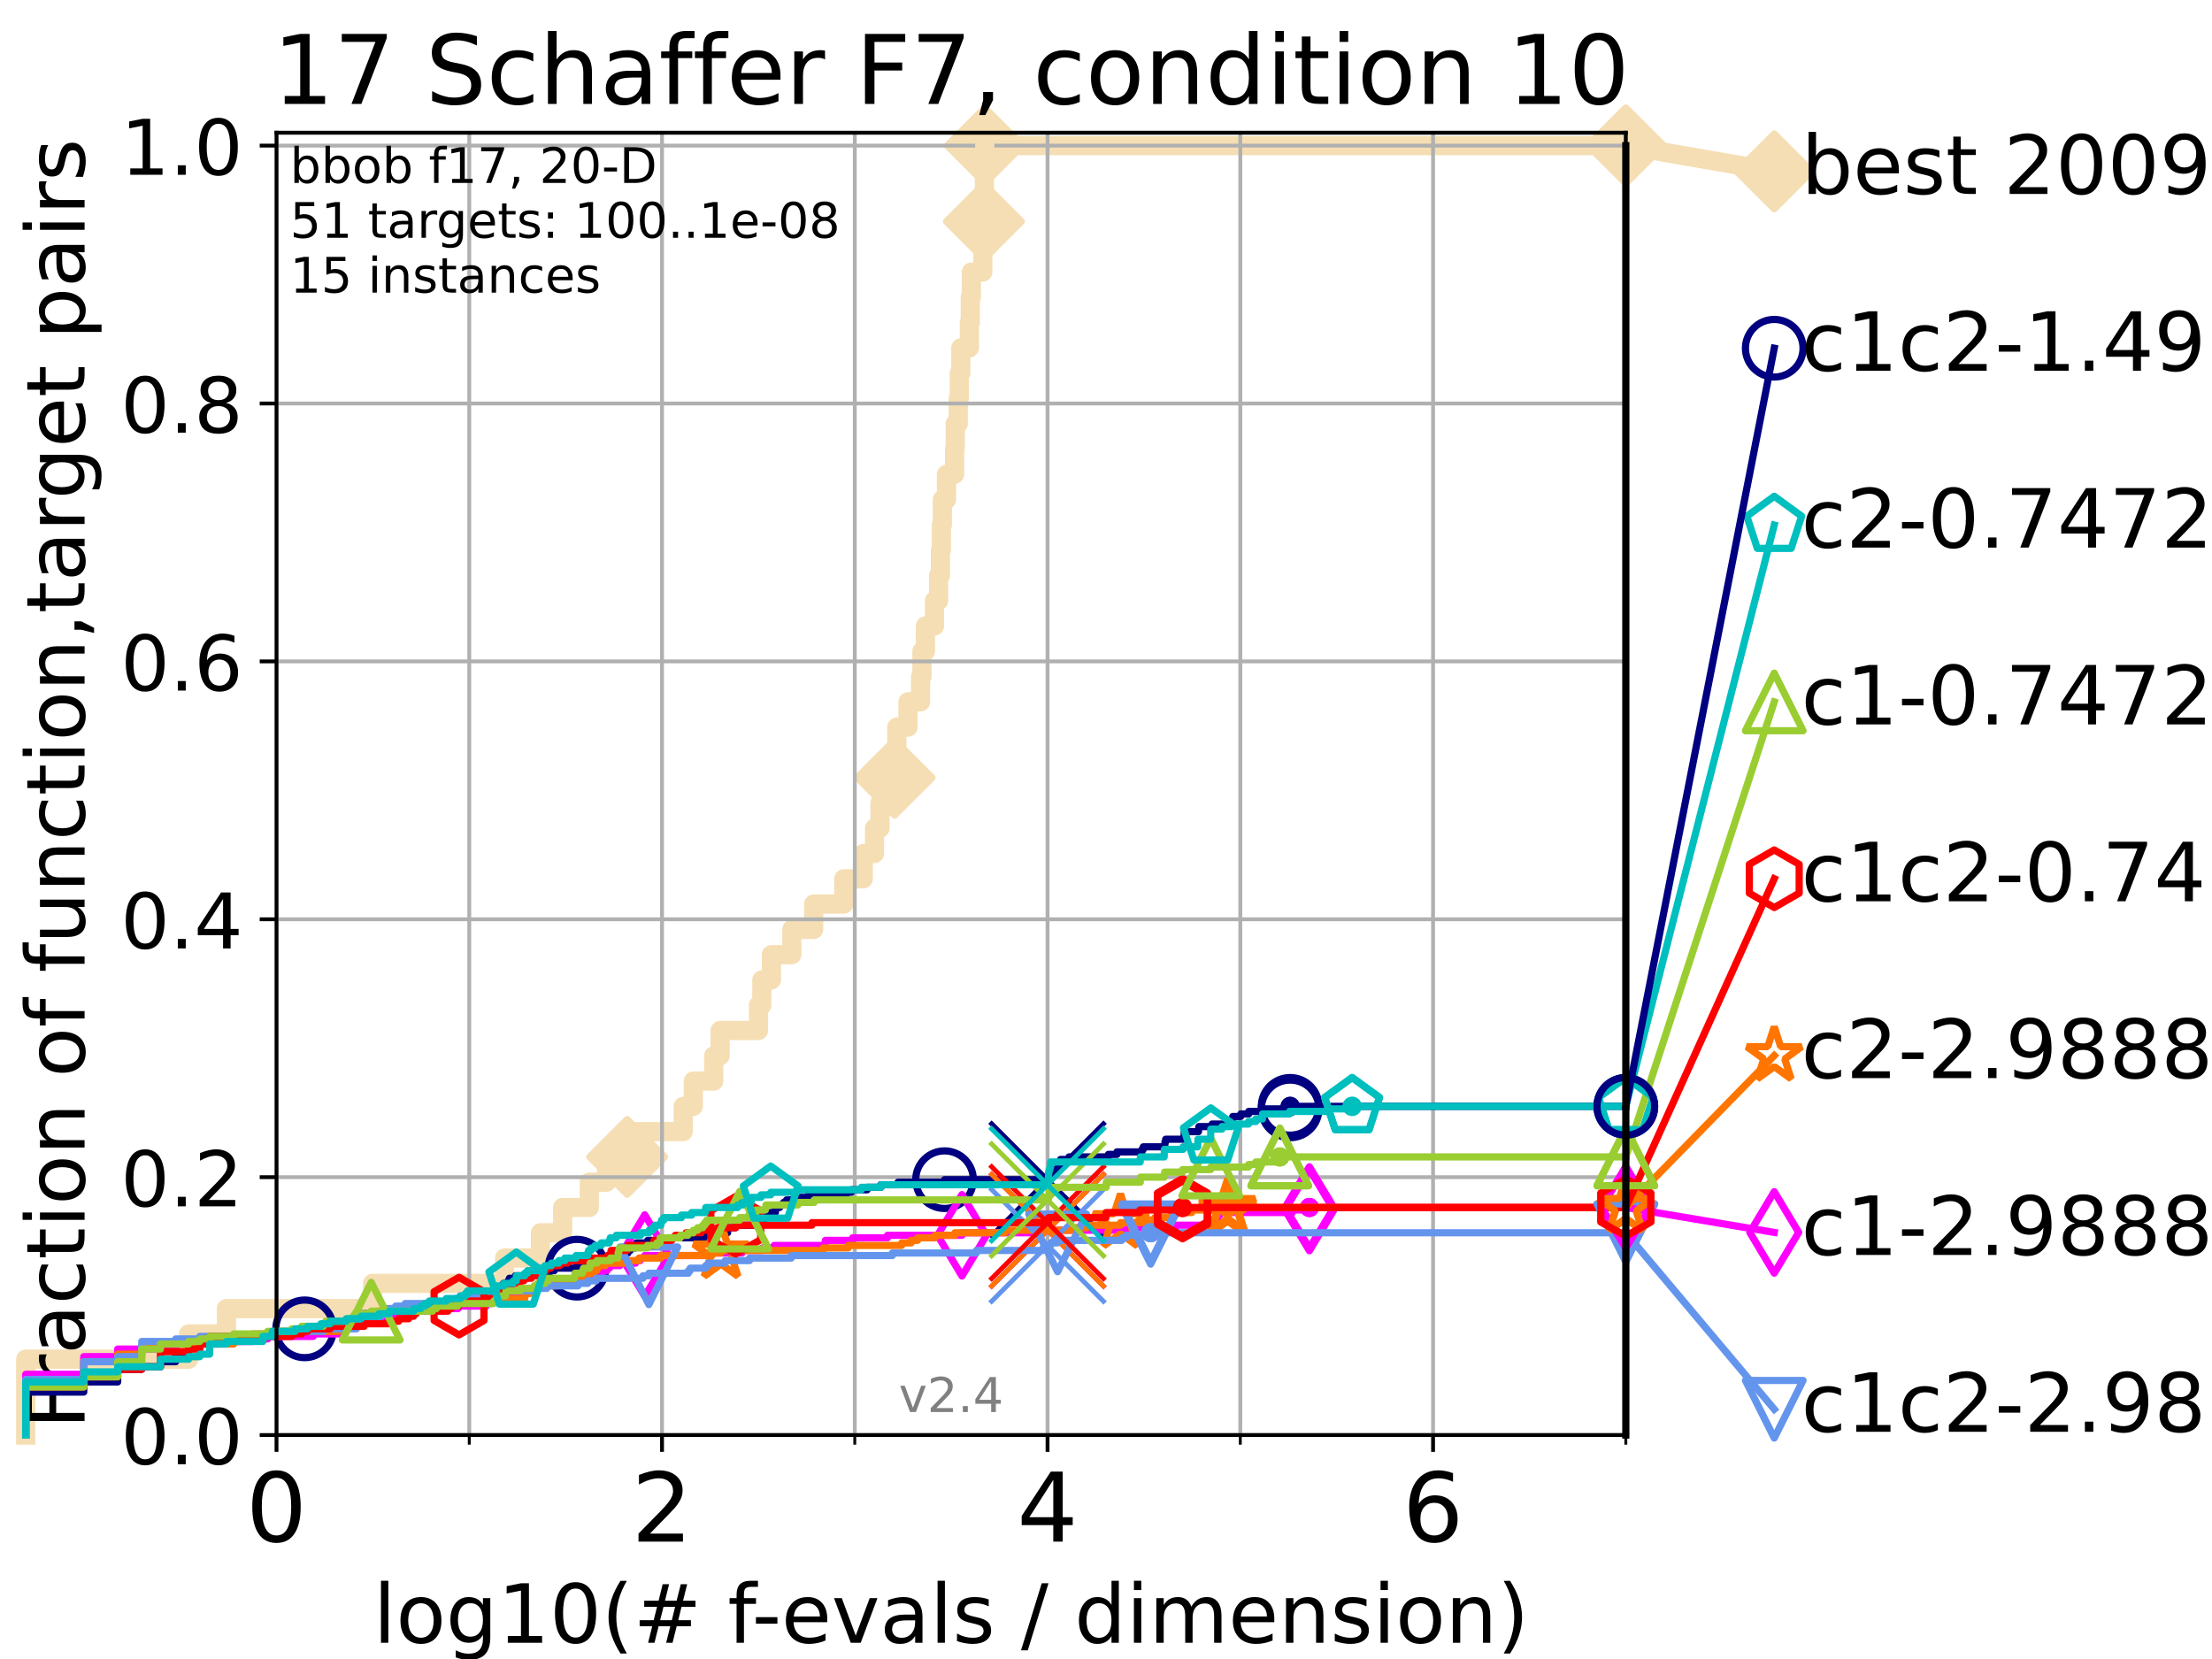 <?xml version="1.0" encoding="utf-8" standalone="no"?>
<!DOCTYPE svg PUBLIC "-//W3C//DTD SVG 1.1//EN"
  "http://www.w3.org/Graphics/SVG/1.1/DTD/svg11.dtd">
<!-- Created with matplotlib (https://matplotlib.org/) -->
<svg height="345.6pt" version="1.1" viewBox="0 0 460.8 345.6" width="460.8pt" xmlns="http://www.w3.org/2000/svg" xmlns:xlink="http://www.w3.org/1999/xlink">
 <defs>
  <style type="text/css">*{stroke-linecap:butt;stroke-linejoin:round;}</style>
 </defs>
 <g id="figure_1">
  <g id="patch_1">
   <path d="M 0 345.6 
L 460.8 345.6 
L 460.8 0 
L 0 0 
z
" style="fill:#ffffff;"/>
  </g>
  <g id="axes_1">
   <g id="patch_2">
    <path d="M 57.6 298.944 
L 338.688 298.944 
L 338.688 27.648 
L 57.6 27.648 
z
" style="fill:#ffffff;"/>
   </g>
   <g id="line2d_1">
    <path d="M 5.357 298.944 
L 5.357 283.143 
L 39.292 283.143 
L 39.292 277.877 
L 47.174 277.877 
L 47.174 272.61 
L 77.61 272.61 
L 77.61 267.343 
L 105.115 267.343 
L 105.115 262.076 
L 112.581 262.076 
L 112.581 256.809 
L 117.203 256.809 
L 117.203 251.542 
L 122.761 251.542 
L 122.761 246.275 
L 126.338 246.275 
L 126.338 241.009 
L 130.651 241.009 
L 130.651 235.742 
L 142.318 235.742 
L 142.318 230.475 
L 144.433 230.475 
L 144.433 225.208 
L 148.686 225.208 
L 148.686 219.941 
L 150.021 219.941 
L 150.021 214.674 
L 158.009 214.674 
L 158.009 209.407 
L 158.706 209.407 
L 158.706 204.141 
L 160.706 204.141 
L 160.706 198.874 
L 164.955 198.874 
L 164.955 193.607 
L 169.506 193.607 
L 169.506 188.34 
L 175.776 188.34 
L 175.776 183.073 
L 179.84 183.073 
L 179.84 177.806 
L 182.18 177.806 
L 182.18 172.539 
L 183.318 172.539 
L 183.318 167.272 
L 185.526 167.272 
L 185.526 162.006 
L 186.362 162.006 
L 186.362 156.739 
L 186.828 156.739 
L 186.828 151.472 
L 189.152 151.472 
L 189.152 146.205 
L 191.765 146.205 
L 191.765 140.938 
L 192.062 140.938 
L 192.062 135.671 
L 192.779 135.671 
L 192.779 130.404 
L 194.662 130.404 
L 194.662 125.138 
L 195.518 125.138 
L 195.518 119.871 
L 195.904 119.871 
L 195.904 114.604 
L 196.112 114.604 
L 196.112 109.337 
L 196.301 109.337 
L 196.301 104.07 
L 197.169 104.07 
L 197.169 98.803 
L 198.855 98.803 
L 198.855 93.536 
L 198.98 93.536 
L 198.98 88.27 
L 199.621 88.27 
L 199.621 83.003 
L 199.843 83.003 
L 199.843 77.736 
L 200.162 77.736 
L 200.162 72.469 
L 201.932 72.469 
L 201.932 67.202 
L 202.123 67.202 
L 202.123 61.935 
L 202.345 61.935 
L 202.345 56.668 
L 204.74 56.668 
L 204.74 51.402 
L 204.852 51.402 
L 204.852 46.135 
L 204.961 46.135 
L 204.961 40.868 
L 205.075 40.868 
L 205.075 35.601 
L 205.162 35.601 
L 205.162 30.334 
L 338.688 30.334 
" style="fill:none;stroke:#f5deb3;stroke-linecap:square;stroke-width:4;"/>
   </g>
   <g id="line2d_2">
    <defs>
     <path d="M -0 7.778 
L 7.778 0 
L 0 -7.778 
L -7.778 -0 
z
" id="m1715e04399" style="stroke:#f5deb3;stroke-linejoin:miter;stroke-width:1.5;"/>
    </defs>
    <g>
     <use style="fill:#f5deb3;stroke:#f5deb3;stroke-linejoin:miter;stroke-width:1.5;" x="130.651" xlink:href="#m1715e04399" y="241.009"/>
     <use style="fill:#f5deb3;stroke:#f5deb3;stroke-linejoin:miter;stroke-width:1.5;" x="186.362" xlink:href="#m1715e04399" y="162.006"/>
     <use style="fill:#f5deb3;stroke:#f5deb3;stroke-linejoin:miter;stroke-width:1.5;" x="204.961" xlink:href="#m1715e04399" y="46.135"/>
     <use style="fill:#f5deb3;stroke:#f5deb3;stroke-linejoin:miter;stroke-width:1.5;" x="205.162" xlink:href="#m1715e04399" y="30.334"/>
     <use style="fill:#f5deb3;stroke:#f5deb3;stroke-linejoin:miter;stroke-width:1.5;" x="205.162" xlink:href="#m1715e04399" y="30.334"/>
     <use style="fill:#f5deb3;stroke:#f5deb3;stroke-linejoin:miter;stroke-width:1.5;" x="338.688" xlink:href="#m1715e04399" y="30.334"/>
    </g>
   </g>
   <g id="line2d_3">
    <path style="fill:none;stroke:#f5deb3;stroke-linecap:square;stroke-width:4;"/>
    <g/>
   </g>
   <g id="line2d_4">
    <path d="M 338.688 30.334 
L 369.608 35.706 
" style="fill:none;stroke:#f5deb3;stroke-linecap:square;stroke-width:4;"/>
    <g>
     <use style="fill:#f5deb3;stroke:#f5deb3;stroke-linejoin:miter;stroke-width:1.5;" x="338.688" xlink:href="#m1715e04399" y="30.334"/>
     <use style="fill:#f5deb3;stroke:#f5deb3;stroke-linejoin:miter;stroke-width:1.5;" x="369.608" xlink:href="#m1715e04399" y="35.706"/>
    </g>
   </g>
   <g id="matplotlib.axis_1">
    <g id="xtick_1">
     <g id="line2d_5">
      <path clip-path="url(#p9535466de5)" d="M 57.6 298.944 
L 57.6 27.648 
" style="fill:none;stroke:#b0b0b0;stroke-linecap:square;stroke-width:0.8;"/>
     </g>
     <g id="line2d_6">
      <defs>
       <path d="M 0 0 
L 0 3.5 
" id="md3b36227d6" style="stroke:#000000;stroke-width:0.8;"/>
      </defs>
      <g>
       <use style="stroke:#000000;stroke-width:0.8;" x="57.6" xlink:href="#md3b36227d6" y="298.944"/>
      </g>
     </g>
     <g id="text_1">
      <!-- 0 -->
      <g transform="translate(51.237 321.141)scale(0.2 -0.2)">
       <defs>
        <path d="M 31.781 66.406 
Q 24.172 66.406 20.328 58.906 
Q 16.5 51.422 16.5 36.375 
Q 16.5 21.391 20.328 13.891 
Q 24.172 6.391 31.781 6.391 
Q 39.453 6.391 43.281 13.891 
Q 47.125 21.391 47.125 36.375 
Q 47.125 51.422 43.281 58.906 
Q 39.453 66.406 31.781 66.406 
z
M 31.781 74.219 
Q 44.047 74.219 50.516 64.516 
Q 56.984 54.828 56.984 36.375 
Q 56.984 17.969 50.516 8.266 
Q 44.047 -1.422 31.781 -1.422 
Q 19.531 -1.422 13.062 8.266 
Q 6.594 17.969 6.594 36.375 
Q 6.594 54.828 13.062 64.516 
Q 19.531 74.219 31.781 74.219 
z
" id="DejaVuSans-48"/>
       </defs>
       <use xlink:href="#DejaVuSans-48"/>
      </g>
     </g>
    </g>
    <g id="xtick_2">
     <g id="line2d_7">
      <path clip-path="url(#p9535466de5)" d="M 137.911 298.944 
L 137.911 27.648 
" style="fill:none;stroke:#b0b0b0;stroke-linecap:square;stroke-width:0.8;"/>
     </g>
     <g id="line2d_8">
      <g>
       <use style="stroke:#000000;stroke-width:0.8;" x="137.911" xlink:href="#md3b36227d6" y="298.944"/>
      </g>
     </g>
     <g id="text_2">
      <!-- 2 -->
      <g transform="translate(131.548 321.141)scale(0.2 -0.2)">
       <defs>
        <path d="M 19.188 8.297 
L 53.609 8.297 
L 53.609 0 
L 7.328 0 
L 7.328 8.297 
Q 12.938 14.109 22.625 23.891 
Q 32.328 33.688 34.812 36.531 
Q 39.547 41.844 41.422 45.531 
Q 43.312 49.219 43.312 52.781 
Q 43.312 58.594 39.234 62.25 
Q 35.156 65.922 28.609 65.922 
Q 23.969 65.922 18.812 64.312 
Q 13.672 62.703 7.812 59.422 
L 7.812 69.391 
Q 13.766 71.781 18.938 73 
Q 24.125 74.219 28.422 74.219 
Q 39.75 74.219 46.484 68.547 
Q 53.219 62.891 53.219 53.422 
Q 53.219 48.922 51.531 44.891 
Q 49.859 40.875 45.406 35.406 
Q 44.188 33.984 37.641 27.219 
Q 31.109 20.453 19.188 8.297 
z
" id="DejaVuSans-50"/>
       </defs>
       <use xlink:href="#DejaVuSans-50"/>
      </g>
     </g>
    </g>
    <g id="xtick_3">
     <g id="line2d_9">
      <path clip-path="url(#p9535466de5)" d="M 218.222 298.944 
L 218.222 27.648 
" style="fill:none;stroke:#b0b0b0;stroke-linecap:square;stroke-width:0.8;"/>
     </g>
     <g id="line2d_10">
      <g>
       <use style="stroke:#000000;stroke-width:0.8;" x="218.222" xlink:href="#md3b36227d6" y="298.944"/>
      </g>
     </g>
     <g id="text_3">
      <!-- 4 -->
      <g transform="translate(211.859 321.141)scale(0.2 -0.2)">
       <defs>
        <path d="M 37.797 64.312 
L 12.891 25.391 
L 37.797 25.391 
z
M 35.203 72.906 
L 47.609 72.906 
L 47.609 25.391 
L 58.016 25.391 
L 58.016 17.188 
L 47.609 17.188 
L 47.609 0 
L 37.797 0 
L 37.797 17.188 
L 4.891 17.188 
L 4.891 26.703 
z
" id="DejaVuSans-52"/>
       </defs>
       <use xlink:href="#DejaVuSans-52"/>
      </g>
     </g>
    </g>
    <g id="xtick_4">
     <g id="line2d_11">
      <path clip-path="url(#p9535466de5)" d="M 298.533 298.944 
L 298.533 27.648 
" style="fill:none;stroke:#b0b0b0;stroke-linecap:square;stroke-width:0.8;"/>
     </g>
     <g id="line2d_12">
      <g>
       <use style="stroke:#000000;stroke-width:0.8;" x="298.533" xlink:href="#md3b36227d6" y="298.944"/>
      </g>
     </g>
     <g id="text_4">
      <!-- 6 -->
      <g transform="translate(292.17 321.141)scale(0.2 -0.2)">
       <defs>
        <path d="M 33.016 40.375 
Q 26.375 40.375 22.484 35.828 
Q 18.609 31.297 18.609 23.391 
Q 18.609 15.531 22.484 10.953 
Q 26.375 6.391 33.016 6.391 
Q 39.656 6.391 43.531 10.953 
Q 47.406 15.531 47.406 23.391 
Q 47.406 31.297 43.531 35.828 
Q 39.656 40.375 33.016 40.375 
z
M 52.594 71.297 
L 52.594 62.312 
Q 48.875 64.062 45.094 64.984 
Q 41.312 65.922 37.594 65.922 
Q 27.828 65.922 22.672 59.328 
Q 17.531 52.734 16.797 39.406 
Q 19.672 43.656 24.016 45.922 
Q 28.375 48.188 33.594 48.188 
Q 44.578 48.188 50.953 41.516 
Q 57.328 34.859 57.328 23.391 
Q 57.328 12.156 50.688 5.359 
Q 44.047 -1.422 33.016 -1.422 
Q 20.359 -1.422 13.672 8.266 
Q 6.984 17.969 6.984 36.375 
Q 6.984 53.656 15.188 63.938 
Q 23.391 74.219 37.203 74.219 
Q 40.922 74.219 44.703 73.484 
Q 48.484 72.75 52.594 71.297 
z
" id="DejaVuSans-54"/>
       </defs>
       <use xlink:href="#DejaVuSans-54"/>
      </g>
     </g>
    </g>
    <g id="xtick_5">
     <g id="line2d_13">
      <path clip-path="url(#p9535466de5)" d="M 97.755 298.944 
L 97.755 27.648 
" style="fill:none;stroke:#b0b0b0;stroke-linecap:square;stroke-width:0.8;"/>
     </g>
     <g id="line2d_14">
      <defs>
       <path d="M 0 0 
L 0 2 
" id="m95a4cbcdbe" style="stroke:#000000;stroke-width:0.6;"/>
      </defs>
      <g>
       <use style="stroke:#000000;stroke-width:0.6;" x="97.755" xlink:href="#m95a4cbcdbe" y="298.944"/>
      </g>
     </g>
    </g>
    <g id="xtick_6">
     <g id="line2d_15">
      <path clip-path="url(#p9535466de5)" d="M 178.066 298.944 
L 178.066 27.648 
" style="fill:none;stroke:#b0b0b0;stroke-linecap:square;stroke-width:0.8;"/>
     </g>
     <g id="line2d_16">
      <g>
       <use style="stroke:#000000;stroke-width:0.6;" x="178.066" xlink:href="#m95a4cbcdbe" y="298.944"/>
      </g>
     </g>
    </g>
    <g id="xtick_7">
     <g id="line2d_17">
      <path clip-path="url(#p9535466de5)" d="M 258.377 298.944 
L 258.377 27.648 
" style="fill:none;stroke:#b0b0b0;stroke-linecap:square;stroke-width:0.8;"/>
     </g>
     <g id="line2d_18">
      <g>
       <use style="stroke:#000000;stroke-width:0.6;" x="258.377" xlink:href="#m95a4cbcdbe" y="298.944"/>
      </g>
     </g>
    </g>
    <g id="xtick_8">
     <g id="line2d_19">
      <path clip-path="url(#p9535466de5)" d="M 338.688 298.944 
L 338.688 27.648 
" style="fill:none;stroke:#b0b0b0;stroke-linecap:square;stroke-width:0.8;"/>
     </g>
     <g id="line2d_20">
      <g>
       <use style="stroke:#000000;stroke-width:0.6;" x="338.688" xlink:href="#m95a4cbcdbe" y="298.944"/>
      </g>
     </g>
    </g>
    <g id="text_5">
     <!-- log10(# f-evals / dimension) -->
     <g transform="translate(77.764 342.218)scale(0.17 -0.17)">
      <defs>
       <path d="M 9.422 75.984 
L 18.406 75.984 
L 18.406 0 
L 9.422 0 
z
" id="DejaVuSans-108"/>
       <path d="M 30.609 48.391 
Q 23.391 48.391 19.188 42.75 
Q 14.984 37.109 14.984 27.297 
Q 14.984 17.484 19.156 11.844 
Q 23.344 6.203 30.609 6.203 
Q 37.797 6.203 41.984 11.859 
Q 46.188 17.531 46.188 27.297 
Q 46.188 37.016 41.984 42.703 
Q 37.797 48.391 30.609 48.391 
z
M 30.609 56 
Q 42.328 56 49.016 48.375 
Q 55.719 40.766 55.719 27.297 
Q 55.719 13.875 49.016 6.219 
Q 42.328 -1.422 30.609 -1.422 
Q 18.844 -1.422 12.172 6.219 
Q 5.516 13.875 5.516 27.297 
Q 5.516 40.766 12.172 48.375 
Q 18.844 56 30.609 56 
z
" id="DejaVuSans-111"/>
       <path d="M 45.406 27.984 
Q 45.406 37.75 41.375 43.109 
Q 37.359 48.484 30.078 48.484 
Q 22.859 48.484 18.828 43.109 
Q 14.797 37.75 14.797 27.984 
Q 14.797 18.266 18.828 12.891 
Q 22.859 7.516 30.078 7.516 
Q 37.359 7.516 41.375 12.891 
Q 45.406 18.266 45.406 27.984 
z
M 54.391 6.781 
Q 54.391 -7.172 48.188 -13.984 
Q 42 -20.797 29.203 -20.797 
Q 24.469 -20.797 20.266 -20.094 
Q 16.062 -19.391 12.109 -17.922 
L 12.109 -9.188 
Q 16.062 -11.328 19.922 -12.344 
Q 23.781 -13.375 27.781 -13.375 
Q 36.625 -13.375 41.016 -8.766 
Q 45.406 -4.156 45.406 5.172 
L 45.406 9.625 
Q 42.625 4.781 38.281 2.391 
Q 33.938 0 27.875 0 
Q 17.828 0 11.672 7.656 
Q 5.516 15.328 5.516 27.984 
Q 5.516 40.672 11.672 48.328 
Q 17.828 56 27.875 56 
Q 33.938 56 38.281 53.609 
Q 42.625 51.219 45.406 46.391 
L 45.406 54.688 
L 54.391 54.688 
z
" id="DejaVuSans-103"/>
       <path d="M 12.406 8.297 
L 28.516 8.297 
L 28.516 63.922 
L 10.984 60.406 
L 10.984 69.391 
L 28.422 72.906 
L 38.281 72.906 
L 38.281 8.297 
L 54.391 8.297 
L 54.391 0 
L 12.406 0 
z
" id="DejaVuSans-49"/>
       <path d="M 31 75.875 
Q 24.469 64.656 21.281 53.656 
Q 18.109 42.672 18.109 31.391 
Q 18.109 20.125 21.312 9.062 
Q 24.516 -2 31 -13.188 
L 23.188 -13.188 
Q 15.875 -1.703 12.234 9.375 
Q 8.594 20.453 8.594 31.391 
Q 8.594 42.281 12.203 53.312 
Q 15.828 64.359 23.188 75.875 
z
" id="DejaVuSans-40"/>
       <path d="M 51.125 44 
L 36.922 44 
L 32.812 27.688 
L 47.125 27.688 
z
M 43.797 71.781 
L 38.719 51.516 
L 52.984 51.516 
L 58.109 71.781 
L 65.922 71.781 
L 60.891 51.516 
L 76.125 51.516 
L 76.125 44 
L 58.984 44 
L 54.984 27.688 
L 70.516 27.688 
L 70.516 20.219 
L 53.078 20.219 
L 48 0 
L 40.188 0 
L 45.219 20.219 
L 30.906 20.219 
L 25.875 0 
L 18.016 0 
L 23.094 20.219 
L 7.719 20.219 
L 7.719 27.688 
L 24.906 27.688 
L 29 44 
L 13.281 44 
L 13.281 51.516 
L 30.906 51.516 
L 35.891 71.781 
z
" id="DejaVuSans-35"/>
       <path id="DejaVuSans-32"/>
       <path d="M 37.109 75.984 
L 37.109 68.5 
L 28.516 68.5 
Q 23.688 68.5 21.797 66.547 
Q 19.922 64.594 19.922 59.516 
L 19.922 54.688 
L 34.719 54.688 
L 34.719 47.703 
L 19.922 47.703 
L 19.922 0 
L 10.891 0 
L 10.891 47.703 
L 2.297 47.703 
L 2.297 54.688 
L 10.891 54.688 
L 10.891 58.5 
Q 10.891 67.625 15.141 71.797 
Q 19.391 75.984 28.609 75.984 
z
" id="DejaVuSans-102"/>
       <path d="M 4.891 31.391 
L 31.203 31.391 
L 31.203 23.391 
L 4.891 23.391 
z
" id="DejaVuSans-45"/>
       <path d="M 56.203 29.594 
L 56.203 25.203 
L 14.891 25.203 
Q 15.484 15.922 20.484 11.062 
Q 25.484 6.203 34.422 6.203 
Q 39.594 6.203 44.453 7.469 
Q 49.312 8.734 54.109 11.281 
L 54.109 2.781 
Q 49.266 0.734 44.188 -0.344 
Q 39.109 -1.422 33.891 -1.422 
Q 20.797 -1.422 13.156 6.188 
Q 5.516 13.812 5.516 26.812 
Q 5.516 40.234 12.766 48.109 
Q 20.016 56 32.328 56 
Q 43.359 56 49.781 48.891 
Q 56.203 41.797 56.203 29.594 
z
M 47.219 32.234 
Q 47.125 39.594 43.094 43.984 
Q 39.062 48.391 32.422 48.391 
Q 24.906 48.391 20.391 44.141 
Q 15.875 39.891 15.188 32.172 
z
" id="DejaVuSans-101"/>
       <path d="M 2.984 54.688 
L 12.5 54.688 
L 29.594 8.797 
L 46.688 54.688 
L 56.203 54.688 
L 35.688 0 
L 23.484 0 
z
" id="DejaVuSans-118"/>
       <path d="M 34.281 27.484 
Q 23.391 27.484 19.188 25 
Q 14.984 22.516 14.984 16.5 
Q 14.984 11.719 18.141 8.906 
Q 21.297 6.109 26.703 6.109 
Q 34.188 6.109 38.703 11.406 
Q 43.219 16.703 43.219 25.484 
L 43.219 27.484 
z
M 52.203 31.203 
L 52.203 0 
L 43.219 0 
L 43.219 8.297 
Q 40.141 3.328 35.547 0.953 
Q 30.953 -1.422 24.312 -1.422 
Q 15.922 -1.422 10.953 3.297 
Q 6 8.016 6 15.922 
Q 6 25.141 12.172 29.828 
Q 18.359 34.516 30.609 34.516 
L 43.219 34.516 
L 43.219 35.406 
Q 43.219 41.609 39.141 45 
Q 35.062 48.391 27.688 48.391 
Q 23 48.391 18.547 47.266 
Q 14.109 46.141 10.016 43.891 
L 10.016 52.203 
Q 14.938 54.109 19.578 55.047 
Q 24.219 56 28.609 56 
Q 40.484 56 46.344 49.844 
Q 52.203 43.703 52.203 31.203 
z
" id="DejaVuSans-97"/>
       <path d="M 44.281 53.078 
L 44.281 44.578 
Q 40.484 46.531 36.375 47.5 
Q 32.281 48.484 27.875 48.484 
Q 21.188 48.484 17.844 46.438 
Q 14.5 44.391 14.5 40.281 
Q 14.5 37.156 16.891 35.375 
Q 19.281 33.594 26.516 31.984 
L 29.594 31.297 
Q 39.156 29.25 43.188 25.516 
Q 47.219 21.781 47.219 15.094 
Q 47.219 7.469 41.188 3.016 
Q 35.156 -1.422 24.609 -1.422 
Q 20.219 -1.422 15.453 -0.562 
Q 10.688 0.297 5.422 2 
L 5.422 11.281 
Q 10.406 8.688 15.234 7.391 
Q 20.062 6.109 24.812 6.109 
Q 31.156 6.109 34.562 8.281 
Q 37.984 10.453 37.984 14.406 
Q 37.984 18.062 35.516 20.016 
Q 33.062 21.969 24.703 23.781 
L 21.578 24.516 
Q 13.234 26.266 9.516 29.906 
Q 5.812 33.547 5.812 39.891 
Q 5.812 47.609 11.281 51.797 
Q 16.75 56 26.812 56 
Q 31.781 56 36.172 55.266 
Q 40.578 54.547 44.281 53.078 
z
" id="DejaVuSans-115"/>
       <path d="M 25.391 72.906 
L 33.688 72.906 
L 8.297 -9.281 
L 0 -9.281 
z
" id="DejaVuSans-47"/>
       <path d="M 45.406 46.391 
L 45.406 75.984 
L 54.391 75.984 
L 54.391 0 
L 45.406 0 
L 45.406 8.203 
Q 42.578 3.328 38.25 0.953 
Q 33.938 -1.422 27.875 -1.422 
Q 17.969 -1.422 11.734 6.484 
Q 5.516 14.406 5.516 27.297 
Q 5.516 40.188 11.734 48.094 
Q 17.969 56 27.875 56 
Q 33.938 56 38.25 53.625 
Q 42.578 51.266 45.406 46.391 
z
M 14.797 27.297 
Q 14.797 17.391 18.875 11.75 
Q 22.953 6.109 30.078 6.109 
Q 37.203 6.109 41.297 11.75 
Q 45.406 17.391 45.406 27.297 
Q 45.406 37.203 41.297 42.844 
Q 37.203 48.484 30.078 48.484 
Q 22.953 48.484 18.875 42.844 
Q 14.797 37.203 14.797 27.297 
z
" id="DejaVuSans-100"/>
       <path d="M 9.422 54.688 
L 18.406 54.688 
L 18.406 0 
L 9.422 0 
z
M 9.422 75.984 
L 18.406 75.984 
L 18.406 64.594 
L 9.422 64.594 
z
" id="DejaVuSans-105"/>
       <path d="M 52 44.188 
Q 55.375 50.25 60.062 53.125 
Q 64.75 56 71.094 56 
Q 79.641 56 84.281 50.016 
Q 88.922 44.047 88.922 33.016 
L 88.922 0 
L 79.891 0 
L 79.891 32.719 
Q 79.891 40.578 77.094 44.375 
Q 74.312 48.188 68.609 48.188 
Q 61.625 48.188 57.562 43.547 
Q 53.516 38.922 53.516 30.906 
L 53.516 0 
L 44.484 0 
L 44.484 32.719 
Q 44.484 40.625 41.703 44.406 
Q 38.922 48.188 33.109 48.188 
Q 26.219 48.188 22.156 43.531 
Q 18.109 38.875 18.109 30.906 
L 18.109 0 
L 9.078 0 
L 9.078 54.688 
L 18.109 54.688 
L 18.109 46.188 
Q 21.188 51.219 25.484 53.609 
Q 29.781 56 35.688 56 
Q 41.656 56 45.828 52.969 
Q 50 49.953 52 44.188 
z
" id="DejaVuSans-109"/>
       <path d="M 54.891 33.016 
L 54.891 0 
L 45.906 0 
L 45.906 32.719 
Q 45.906 40.484 42.875 44.328 
Q 39.844 48.188 33.797 48.188 
Q 26.516 48.188 22.312 43.547 
Q 18.109 38.922 18.109 30.906 
L 18.109 0 
L 9.078 0 
L 9.078 54.688 
L 18.109 54.688 
L 18.109 46.188 
Q 21.344 51.125 25.703 53.562 
Q 30.078 56 35.797 56 
Q 45.219 56 50.047 50.172 
Q 54.891 44.344 54.891 33.016 
z
" id="DejaVuSans-110"/>
       <path d="M 8.016 75.875 
L 15.828 75.875 
Q 23.141 64.359 26.781 53.312 
Q 30.422 42.281 30.422 31.391 
Q 30.422 20.453 26.781 9.375 
Q 23.141 -1.703 15.828 -13.188 
L 8.016 -13.188 
Q 14.5 -2 17.703 9.062 
Q 20.906 20.125 20.906 31.391 
Q 20.906 42.672 17.703 53.656 
Q 14.5 64.656 8.016 75.875 
z
" id="DejaVuSans-41"/>
      </defs>
      <use xlink:href="#DejaVuSans-108"/>
      <use x="27.783" xlink:href="#DejaVuSans-111"/>
      <use x="88.965" xlink:href="#DejaVuSans-103"/>
      <use x="152.441" xlink:href="#DejaVuSans-49"/>
      <use x="216.064" xlink:href="#DejaVuSans-48"/>
      <use x="279.688" xlink:href="#DejaVuSans-40"/>
      <use x="318.701" xlink:href="#DejaVuSans-35"/>
      <use x="402.49" xlink:href="#DejaVuSans-32"/>
      <use x="434.277" xlink:href="#DejaVuSans-102"/>
      <use x="463.982" xlink:href="#DejaVuSans-45"/>
      <use x="500.066" xlink:href="#DejaVuSans-101"/>
      <use x="561.59" xlink:href="#DejaVuSans-118"/>
      <use x="620.77" xlink:href="#DejaVuSans-97"/>
      <use x="682.049" xlink:href="#DejaVuSans-108"/>
      <use x="709.832" xlink:href="#DejaVuSans-115"/>
      <use x="761.932" xlink:href="#DejaVuSans-32"/>
      <use x="793.719" xlink:href="#DejaVuSans-47"/>
      <use x="827.41" xlink:href="#DejaVuSans-32"/>
      <use x="859.197" xlink:href="#DejaVuSans-100"/>
      <use x="922.674" xlink:href="#DejaVuSans-105"/>
      <use x="950.457" xlink:href="#DejaVuSans-109"/>
      <use x="1047.869" xlink:href="#DejaVuSans-101"/>
      <use x="1109.393" xlink:href="#DejaVuSans-110"/>
      <use x="1172.771" xlink:href="#DejaVuSans-115"/>
      <use x="1224.871" xlink:href="#DejaVuSans-105"/>
      <use x="1252.654" xlink:href="#DejaVuSans-111"/>
      <use x="1313.836" xlink:href="#DejaVuSans-110"/>
      <use x="1377.215" xlink:href="#DejaVuSans-41"/>
     </g>
    </g>
   </g>
   <g id="matplotlib.axis_2">
    <g id="ytick_1">
     <g id="line2d_21">
      <path clip-path="url(#p9535466de5)" d="M 57.6 298.944 
L 338.688 298.944 
" style="fill:none;stroke:#b0b0b0;stroke-linecap:square;stroke-width:0.8;"/>
     </g>
     <g id="line2d_22">
      <defs>
       <path d="M 0 0 
L -3.5 0 
" id="mb3c9979a4f" style="stroke:#000000;stroke-width:0.8;"/>
      </defs>
      <g>
       <use style="stroke:#000000;stroke-width:0.8;" x="57.6" xlink:href="#mb3c9979a4f" y="298.944"/>
      </g>
     </g>
     <g id="text_6">
      <!-- 0.0 -->
      <g transform="translate(25.155 305.023)scale(0.16 -0.16)">
       <defs>
        <path d="M 10.688 12.406 
L 21 12.406 
L 21 0 
L 10.688 0 
z
" id="DejaVuSans-46"/>
       </defs>
       <use xlink:href="#DejaVuSans-48"/>
       <use x="63.623" xlink:href="#DejaVuSans-46"/>
       <use x="95.41" xlink:href="#DejaVuSans-48"/>
      </g>
     </g>
    </g>
    <g id="ytick_2">
     <g id="line2d_23">
      <path clip-path="url(#p9535466de5)" d="M 57.6 245.222 
L 338.688 245.222 
" style="fill:none;stroke:#b0b0b0;stroke-linecap:square;stroke-width:0.8;"/>
     </g>
     <g id="line2d_24">
      <g>
       <use style="stroke:#000000;stroke-width:0.8;" x="57.6" xlink:href="#mb3c9979a4f" y="245.222"/>
      </g>
     </g>
     <g id="text_7">
      <!-- 0.2 -->
      <g transform="translate(25.155 251.301)scale(0.16 -0.16)">
       <use xlink:href="#DejaVuSans-48"/>
       <use x="63.623" xlink:href="#DejaVuSans-46"/>
       <use x="95.41" xlink:href="#DejaVuSans-50"/>
      </g>
     </g>
    </g>
    <g id="ytick_3">
     <g id="line2d_25">
      <path clip-path="url(#p9535466de5)" d="M 57.6 191.5 
L 338.688 191.5 
" style="fill:none;stroke:#b0b0b0;stroke-linecap:square;stroke-width:0.8;"/>
     </g>
     <g id="line2d_26">
      <g>
       <use style="stroke:#000000;stroke-width:0.8;" x="57.6" xlink:href="#mb3c9979a4f" y="191.5"/>
      </g>
     </g>
     <g id="text_8">
      <!-- 0.4 -->
      <g transform="translate(25.155 197.579)scale(0.16 -0.16)">
       <use xlink:href="#DejaVuSans-48"/>
       <use x="63.623" xlink:href="#DejaVuSans-46"/>
       <use x="95.41" xlink:href="#DejaVuSans-52"/>
      </g>
     </g>
    </g>
    <g id="ytick_4">
     <g id="line2d_27">
      <path clip-path="url(#p9535466de5)" d="M 57.6 137.778 
L 338.688 137.778 
" style="fill:none;stroke:#b0b0b0;stroke-linecap:square;stroke-width:0.8;"/>
     </g>
     <g id="line2d_28">
      <g>
       <use style="stroke:#000000;stroke-width:0.8;" x="57.6" xlink:href="#mb3c9979a4f" y="137.778"/>
      </g>
     </g>
     <g id="text_9">
      <!-- 0.6 -->
      <g transform="translate(25.155 143.857)scale(0.16 -0.16)">
       <use xlink:href="#DejaVuSans-48"/>
       <use x="63.623" xlink:href="#DejaVuSans-46"/>
       <use x="95.41" xlink:href="#DejaVuSans-54"/>
      </g>
     </g>
    </g>
    <g id="ytick_5">
     <g id="line2d_29">
      <path clip-path="url(#p9535466de5)" d="M 57.6 84.056 
L 338.688 84.056 
" style="fill:none;stroke:#b0b0b0;stroke-linecap:square;stroke-width:0.8;"/>
     </g>
     <g id="line2d_30">
      <g>
       <use style="stroke:#000000;stroke-width:0.8;" x="57.6" xlink:href="#mb3c9979a4f" y="84.056"/>
      </g>
     </g>
     <g id="text_10">
      <!-- 0.8 -->
      <g transform="translate(25.155 90.135)scale(0.16 -0.16)">
       <defs>
        <path d="M 31.781 34.625 
Q 24.75 34.625 20.719 30.859 
Q 16.703 27.094 16.703 20.516 
Q 16.703 13.922 20.719 10.156 
Q 24.75 6.391 31.781 6.391 
Q 38.812 6.391 42.859 10.172 
Q 46.922 13.969 46.922 20.516 
Q 46.922 27.094 42.891 30.859 
Q 38.875 34.625 31.781 34.625 
z
M 21.922 38.812 
Q 15.578 40.375 12.031 44.719 
Q 8.5 49.078 8.5 55.328 
Q 8.5 64.062 14.719 69.141 
Q 20.953 74.219 31.781 74.219 
Q 42.672 74.219 48.875 69.141 
Q 55.078 64.062 55.078 55.328 
Q 55.078 49.078 51.531 44.719 
Q 48 40.375 41.703 38.812 
Q 48.828 37.156 52.797 32.312 
Q 56.781 27.484 56.781 20.516 
Q 56.781 9.906 50.312 4.234 
Q 43.844 -1.422 31.781 -1.422 
Q 19.734 -1.422 13.25 4.234 
Q 6.781 9.906 6.781 20.516 
Q 6.781 27.484 10.781 32.312 
Q 14.797 37.156 21.922 38.812 
z
M 18.312 54.391 
Q 18.312 48.734 21.844 45.562 
Q 25.391 42.391 31.781 42.391 
Q 38.141 42.391 41.719 45.562 
Q 45.312 48.734 45.312 54.391 
Q 45.312 60.062 41.719 63.234 
Q 38.141 66.406 31.781 66.406 
Q 25.391 66.406 21.844 63.234 
Q 18.312 60.062 18.312 54.391 
z
" id="DejaVuSans-56"/>
       </defs>
       <use xlink:href="#DejaVuSans-48"/>
       <use x="63.623" xlink:href="#DejaVuSans-46"/>
       <use x="95.41" xlink:href="#DejaVuSans-56"/>
      </g>
     </g>
    </g>
    <g id="ytick_6">
     <g id="line2d_31">
      <path clip-path="url(#p9535466de5)" d="M 57.6 30.334 
L 338.688 30.334 
" style="fill:none;stroke:#b0b0b0;stroke-linecap:square;stroke-width:0.8;"/>
     </g>
     <g id="line2d_32">
      <g>
       <use style="stroke:#000000;stroke-width:0.8;" x="57.6" xlink:href="#mb3c9979a4f" y="30.334"/>
      </g>
     </g>
     <g id="text_11">
      <!-- 1.0 -->
      <g transform="translate(25.155 36.413)scale(0.16 -0.16)">
       <use xlink:href="#DejaVuSans-49"/>
       <use x="63.623" xlink:href="#DejaVuSans-46"/>
       <use x="95.41" xlink:href="#DejaVuSans-48"/>
      </g>
     </g>
    </g>
    <g id="text_12">
     <!-- Fraction of function,target pairs -->
     <g transform="translate(17.62 297.681)rotate(-90)scale(0.17 -0.17)">
      <defs>
       <path d="M 9.812 72.906 
L 51.703 72.906 
L 51.703 64.594 
L 19.672 64.594 
L 19.672 43.109 
L 48.578 43.109 
L 48.578 34.812 
L 19.672 34.812 
L 19.672 0 
L 9.812 0 
z
" id="DejaVuSans-70"/>
       <path d="M 41.109 46.297 
Q 39.594 47.172 37.812 47.578 
Q 36.031 48 33.891 48 
Q 26.266 48 22.188 43.047 
Q 18.109 38.094 18.109 28.812 
L 18.109 0 
L 9.078 0 
L 9.078 54.688 
L 18.109 54.688 
L 18.109 46.188 
Q 20.953 51.172 25.484 53.578 
Q 30.031 56 36.531 56 
Q 37.453 56 38.578 55.875 
Q 39.703 55.766 41.062 55.516 
z
" id="DejaVuSans-114"/>
       <path d="M 48.781 52.594 
L 48.781 44.188 
Q 44.969 46.297 41.141 47.344 
Q 37.312 48.391 33.406 48.391 
Q 24.656 48.391 19.812 42.844 
Q 14.984 37.312 14.984 27.297 
Q 14.984 17.281 19.812 11.734 
Q 24.656 6.203 33.406 6.203 
Q 37.312 6.203 41.141 7.25 
Q 44.969 8.297 48.781 10.406 
L 48.781 2.094 
Q 45.016 0.344 40.984 -0.531 
Q 36.969 -1.422 32.422 -1.422 
Q 20.062 -1.422 12.781 6.344 
Q 5.516 14.109 5.516 27.297 
Q 5.516 40.672 12.859 48.328 
Q 20.219 56 33.016 56 
Q 37.156 56 41.109 55.141 
Q 45.062 54.297 48.781 52.594 
z
" id="DejaVuSans-99"/>
       <path d="M 18.312 70.219 
L 18.312 54.688 
L 36.812 54.688 
L 36.812 47.703 
L 18.312 47.703 
L 18.312 18.016 
Q 18.312 11.328 20.141 9.422 
Q 21.969 7.516 27.594 7.516 
L 36.812 7.516 
L 36.812 0 
L 27.594 0 
Q 17.188 0 13.234 3.875 
Q 9.281 7.766 9.281 18.016 
L 9.281 47.703 
L 2.688 47.703 
L 2.688 54.688 
L 9.281 54.688 
L 9.281 70.219 
z
" id="DejaVuSans-116"/>
       <path d="M 8.5 21.578 
L 8.5 54.688 
L 17.484 54.688 
L 17.484 21.922 
Q 17.484 14.156 20.5 10.266 
Q 23.531 6.391 29.594 6.391 
Q 36.859 6.391 41.078 11.031 
Q 45.312 15.672 45.312 23.688 
L 45.312 54.688 
L 54.297 54.688 
L 54.297 0 
L 45.312 0 
L 45.312 8.406 
Q 42.047 3.422 37.719 1 
Q 33.406 -1.422 27.688 -1.422 
Q 18.266 -1.422 13.375 4.438 
Q 8.5 10.297 8.5 21.578 
z
M 31.109 56 
z
" id="DejaVuSans-117"/>
       <path d="M 11.719 12.406 
L 22.016 12.406 
L 22.016 4 
L 14.016 -11.625 
L 7.719 -11.625 
L 11.719 4 
z
" id="DejaVuSans-44"/>
       <path d="M 18.109 8.203 
L 18.109 -20.797 
L 9.078 -20.797 
L 9.078 54.688 
L 18.109 54.688 
L 18.109 46.391 
Q 20.953 51.266 25.266 53.625 
Q 29.594 56 35.594 56 
Q 45.562 56 51.781 48.094 
Q 58.016 40.188 58.016 27.297 
Q 58.016 14.406 51.781 6.484 
Q 45.562 -1.422 35.594 -1.422 
Q 29.594 -1.422 25.266 0.953 
Q 20.953 3.328 18.109 8.203 
z
M 48.688 27.297 
Q 48.688 37.203 44.609 42.844 
Q 40.531 48.484 33.406 48.484 
Q 26.266 48.484 22.188 42.844 
Q 18.109 37.203 18.109 27.297 
Q 18.109 17.391 22.188 11.75 
Q 26.266 6.109 33.406 6.109 
Q 40.531 6.109 44.609 11.75 
Q 48.688 17.391 48.688 27.297 
z
" id="DejaVuSans-112"/>
      </defs>
      <use xlink:href="#DejaVuSans-70"/>
      <use x="50.27" xlink:href="#DejaVuSans-114"/>
      <use x="91.383" xlink:href="#DejaVuSans-97"/>
      <use x="152.662" xlink:href="#DejaVuSans-99"/>
      <use x="207.643" xlink:href="#DejaVuSans-116"/>
      <use x="246.852" xlink:href="#DejaVuSans-105"/>
      <use x="274.635" xlink:href="#DejaVuSans-111"/>
      <use x="335.816" xlink:href="#DejaVuSans-110"/>
      <use x="399.195" xlink:href="#DejaVuSans-32"/>
      <use x="430.982" xlink:href="#DejaVuSans-111"/>
      <use x="492.164" xlink:href="#DejaVuSans-102"/>
      <use x="527.369" xlink:href="#DejaVuSans-32"/>
      <use x="559.156" xlink:href="#DejaVuSans-102"/>
      <use x="594.361" xlink:href="#DejaVuSans-117"/>
      <use x="657.74" xlink:href="#DejaVuSans-110"/>
      <use x="721.119" xlink:href="#DejaVuSans-99"/>
      <use x="776.1" xlink:href="#DejaVuSans-116"/>
      <use x="815.309" xlink:href="#DejaVuSans-105"/>
      <use x="843.092" xlink:href="#DejaVuSans-111"/>
      <use x="904.273" xlink:href="#DejaVuSans-110"/>
      <use x="967.652" xlink:href="#DejaVuSans-44"/>
      <use x="999.439" xlink:href="#DejaVuSans-116"/>
      <use x="1038.648" xlink:href="#DejaVuSans-97"/>
      <use x="1099.928" xlink:href="#DejaVuSans-114"/>
      <use x="1139.291" xlink:href="#DejaVuSans-103"/>
      <use x="1202.768" xlink:href="#DejaVuSans-101"/>
      <use x="1264.291" xlink:href="#DejaVuSans-116"/>
      <use x="1303.5" xlink:href="#DejaVuSans-32"/>
      <use x="1335.287" xlink:href="#DejaVuSans-112"/>
      <use x="1398.764" xlink:href="#DejaVuSans-97"/>
      <use x="1460.043" xlink:href="#DejaVuSans-105"/>
      <use x="1487.826" xlink:href="#DejaVuSans-114"/>
      <use x="1528.939" xlink:href="#DejaVuSans-115"/>
     </g>
    </g>
   </g>
   <g id="line2d_33">
    <defs>
     <path d="M 0 1.5 
C 0.398 1.5 0.779 1.342 1.061 1.061 
C 1.342 0.779 1.5 0.398 1.5 0 
C 1.5 -0.398 1.342 -0.779 1.061 -1.061 
C 0.779 -1.342 0.398 -1.5 0 -1.5 
C -0.398 -1.5 -0.779 -1.342 -1.061 -1.061 
C -1.342 -0.779 -1.5 -0.398 -1.5 0 
C -1.5 0.398 -1.342 0.779 -1.061 1.061 
C -0.779 1.342 -0.398 1.5 0 1.5 
z
" id="md5c8a2997a" style="stroke:#f5deb3;"/>
    </defs>
    <g>
     <use style="fill:#f5deb3;stroke:#f5deb3;" x="205.162" xlink:href="#md5c8a2997a" y="30.334"/>
     <use style="fill:#f5deb3;stroke:#f5deb3;" x="205.162" xlink:href="#md5c8a2997a" y="30.334"/>
    </g>
   </g>
   <g id="line2d_34">
    <defs>
     <path d="M 0 1.5 
C 0.398 1.5 0.779 1.342 1.061 1.061 
C 1.342 0.779 1.5 0.398 1.5 0 
C 1.5 -0.398 1.342 -0.779 1.061 -1.061 
C 0.779 -1.342 0.398 -1.5 0 -1.5 
C -0.398 -1.5 -0.779 -1.342 -1.061 -1.061 
C -1.342 -0.779 -1.5 -0.398 -1.5 0 
C -1.5 0.398 -1.342 0.779 -1.061 1.061 
C -0.779 1.342 -0.398 1.5 0 1.5 
z
" id="m41d6e7bad3" style="stroke:#000080;"/>
    </defs>
    <g>
     <use style="fill:#000080;stroke:#000080;" x="268.762" xlink:href="#m41d6e7bad3" y="230.475"/>
     <use style="fill:#000080;stroke:#000080;" x="268.762" xlink:href="#m41d6e7bad3" y="230.475"/>
    </g>
   </g>
   <g id="line2d_35">
    <path d="M 5.357 298.944 
L 5.357 289.99 
L 17.445 289.99 
L 17.445 287.884 
L 24.516 287.884 
L 24.516 285.25 
L 29.533 285.25 
L 29.533 284.723 
L 33.424 284.723 
L 33.424 283.67 
L 36.604 283.67 
L 36.604 282.09 
L 39.292 282.09 
L 39.292 280.51 
L 41.621 280.51 
L 41.621 279.983 
L 45.512 279.983 
L 45.512 278.93 
L 48.692 278.93 
L 48.692 278.403 
L 55.763 278.403 
L 55.763 277.877 
L 61.491 277.877 
L 61.491 277.35 
L 63.468 277.35 
L 63.468 276.823 
L 65.797 276.823 
L 65.797 276.296 
L 67.851 276.296 
L 67.851 275.77 
L 69.688 275.77 
L 69.688 275.243 
L 73.925 275.243 
L 73.925 274.716 
L 74.263 274.716 
L 74.263 274.19 
L 74.922 274.19 
L 74.922 273.663 
L 79.939 273.663 
L 79.939 273.136 
L 80.881 273.136 
L 80.881 272.61 
L 90.771 272.61 
L 90.771 272.083 
L 91.659 272.083 
L 91.659 271.556 
L 94.506 271.556 
L 94.506 271.03 
L 99.098 271.03 
L 99.098 270.503 
L 99.809 270.503 
L 99.809 269.976 
L 102.989 269.976 
L 102.989 269.45 
L 103.435 269.45 
L 103.435 268.923 
L 104.175 268.923 
L 104.175 268.396 
L 104.355 268.396 
L 104.355 267.87 
L 104.884 267.87 
L 104.884 267.343 
L 105.843 267.343 
L 105.843 266.816 
L 106.115 266.816 
L 106.115 266.289 
L 107.365 266.289 
L 107.365 265.763 
L 110.569 265.763 
L 110.569 265.236 
L 114.25 265.236 
L 114.25 264.709 
L 115.46 264.709 
L 115.46 264.183 
L 120.191 264.183 
L 120.191 263.656 
L 122.191 263.656 
L 122.191 263.129 
L 122.426 263.129 
L 122.426 262.603 
L 126.905 262.603 
L 126.905 262.076 
L 128.077 262.076 
L 128.077 261.549 
L 129.334 261.549 
L 129.334 261.023 
L 130.809 261.023 
L 130.809 260.496 
L 131.287 260.496 
L 131.287 259.969 
L 132.351 259.969 
L 132.351 259.443 
L 132.601 259.443 
L 132.601 258.916 
L 134.932 258.916 
L 134.932 258.389 
L 139.213 258.389 
L 139.213 257.862 
L 146.655 257.862 
L 146.655 257.336 
L 148.897 257.336 
L 148.897 256.809 
L 151.566 256.809 
L 151.597 255.756 
L 153.2 255.756 
L 153.2 255.229 
L 157.241 255.229 
L 157.241 254.702 
L 158.822 254.702 
L 158.822 254.176 
L 159.08 254.176 
L 159.08 253.649 
L 159.59 253.649 
L 159.59 253.122 
L 160.507 253.122 
L 160.507 252.596 
L 161.524 252.596 
L 161.569 251.542 
L 162.428 251.542 
L 162.428 251.016 
L 163.242 251.016 
L 163.242 250.489 
L 163.854 250.489 
L 163.854 249.962 
L 165.905 249.962 
L 165.905 249.436 
L 168.475 249.436 
L 168.475 248.909 
L 176.235 248.909 
L 176.235 248.382 
L 177.323 248.382 
L 177.323 247.855 
L 180.633 247.855 
L 180.633 247.329 
L 183.489 247.329 
L 183.489 246.802 
L 187.084 246.802 
L 187.084 246.275 
L 196.765 246.275 
L 196.765 245.749 
L 218.799 245.749 
L 218.886 244.695 
L 219.818 244.695 
L 219.818 243.642 
L 220.453 243.642 
L 220.5 242.589 
L 220.926 242.589 
L 220.926 241.535 
L 222.692 241.535 
L 222.692 241.009 
L 230.898 241.009 
L 230.898 240.482 
L 232.688 240.482 
L 232.688 239.955 
L 237.896 239.955 
L 237.896 239.428 
L 238.174 239.428 
L 238.174 238.902 
L 242.647 238.902 
L 242.694 237.848 
L 242.831 237.848 
L 242.831 237.322 
L 246.62 237.322 
L 246.711 235.742 
L 249.667 235.742 
L 249.745 234.688 
L 252.501 234.688 
L 252.501 234.162 
L 256.651 234.162 
L 256.672 233.108 
L 256.808 233.108 
L 256.808 232.582 
L 258.477 232.582 
L 258.477 232.055 
L 260.131 232.055 
L 260.131 231.528 
L 263.044 231.528 
L 263.044 231.001 
L 268.762 231.001 
L 268.762 230.475 
L 338.688 230.475 
L 338.688 230.475 
" style="fill:none;stroke:#000080;stroke-linecap:square;stroke-width:1.5;"/>
   </g>
   <g id="line2d_36">
    <defs>
     <path d="M 0 6 
C 1.591 6 3.117 5.368 4.243 4.243 
C 5.368 3.117 6 1.591 6 0 
C 6 -1.591 5.368 -3.117 4.243 -4.243 
C 3.117 -5.368 1.591 -6 0 -6 
C -1.591 -6 -3.117 -5.368 -4.243 -4.243 
C -5.368 -3.117 -6 -1.591 -6 0 
C -6 1.591 -5.368 3.117 -4.243 4.243 
C -3.117 5.368 -1.591 6 0 6 
z
" id="m87af419ac5" style="stroke:#000080;stroke-width:1.5;"/>
    </defs>
    <g>
     <use style="fill-opacity:0;stroke:#000080;stroke-width:1.5;" x="63.468" xlink:href="#m87af419ac5" y="276.823"/>
     <use style="fill-opacity:0;stroke:#000080;stroke-width:1.5;" x="120.191" xlink:href="#m87af419ac5" y="264.183"/>
     <use style="fill-opacity:0;stroke:#000080;stroke-width:1.5;" x="196.765" xlink:href="#m87af419ac5" y="245.749"/>
     <use style="fill-opacity:0;stroke:#000080;stroke-width:1.5;" x="268.762" xlink:href="#m87af419ac5" y="231.001"/>
     <use style="fill-opacity:0;stroke:#000080;stroke-width:1.5;" x="268.762" xlink:href="#m87af419ac5" y="230.475"/>
     <use style="fill-opacity:0;stroke:#000080;stroke-width:1.5;" x="338.688" xlink:href="#m87af419ac5" y="230.475"/>
    </g>
   </g>
   <g id="line2d_37">
    <path style="fill:none;stroke:#000080;stroke-linecap:square;stroke-width:1.5;"/>
    <g/>
   </g>
   <g id="line2d_38">
    <path clip-path="url(#p9535466de5)" d="M 218.222 245.749 
" style="fill:none;stroke:#000080;stroke-linecap:square;stroke-width:1.5;"/>
    <defs>
     <path d="M -12 12 
L 12 -12 
M -12 -12 
L 12 12 
" id="m69843b8239" style="stroke:#000080;"/>
    </defs>
    <g clip-path="url(#p9535466de5)">
     <use style="fill:#000080;stroke:#000080;" x="218.222" xlink:href="#m69843b8239" y="245.749"/>
    </g>
   </g>
   <g id="line2d_39">
    <defs>
     <path d="M 0 1.5 
C 0.398 1.5 0.779 1.342 1.061 1.061 
C 1.342 0.779 1.5 0.398 1.5 0 
C 1.5 -0.398 1.342 -0.779 1.061 -1.061 
C 0.779 -1.342 0.398 -1.5 0 -1.5 
C -0.398 -1.5 -0.779 -1.342 -1.061 -1.061 
C -1.342 -0.779 -1.5 -0.398 -1.5 0 
C -1.5 0.398 -1.342 0.779 -1.061 1.061 
C -0.779 1.342 -0.398 1.5 0 1.5 
z
" id="m5644eaa489" style="stroke:#ff00ff;"/>
    </defs>
    <g>
     <use style="fill:#ff00ff;stroke:#ff00ff;" x="272.773" xlink:href="#m5644eaa489" y="251.542"/>
     <use style="fill:#ff00ff;stroke:#ff00ff;" x="272.773" xlink:href="#m5644eaa489" y="251.542"/>
    </g>
   </g>
   <g id="line2d_40">
    <path d="M 5.357 298.944 
L 5.357 286.304 
L 17.445 286.304 
L 17.445 282.617 
L 24.516 282.617 
L 24.516 281.037 
L 36.604 281.037 
L 36.604 279.983 
L 47.174 279.983 
L 47.174 279.457 
L 52.583 279.457 
L 52.583 278.93 
L 55.763 278.93 
L 55.763 278.403 
L 65.243 278.403 
L 65.243 277.877 
L 70.949 277.877 
L 70.949 276.823 
L 71.742 276.823 
L 71.742 276.296 
L 75.556 276.296 
L 75.556 275.77 
L 76.168 275.77 
L 76.168 275.243 
L 78.942 275.243 
L 78.942 274.716 
L 81.993 274.716 
L 81.993 274.19 
L 82.418 274.19 
L 82.418 273.663 
L 86.013 273.663 
L 86.013 273.136 
L 92.386 273.136 
L 92.386 272.61 
L 95.427 272.61 
L 95.427 272.083 
L 101.295 272.083 
L 101.295 271.556 
L 102.398 271.556 
L 102.398 271.03 
L 104.115 271.03 
L 104.115 270.503 
L 105.677 270.503 
L 105.677 269.976 
L 106.541 269.976 
L 106.541 269.45 
L 109.267 269.45 
L 109.267 268.923 
L 110.274 268.923 
L 110.274 268.396 
L 111.975 268.396 
L 111.975 267.87 
L 113.311 267.87 
L 113.311 267.343 
L 118.708 267.343 
L 118.708 266.816 
L 121.844 266.816 
L 121.844 266.289 
L 123.613 266.289 
L 123.613 265.763 
L 125.238 265.763 
L 125.238 265.236 
L 125.453 265.236 
L 125.453 264.709 
L 126.44 264.709 
L 126.44 264.183 
L 126.954 264.183 
L 126.954 263.656 
L 129.104 263.656 
L 129.104 263.129 
L 132.411 263.129 
L 132.411 262.603 
L 133.375 262.603 
L 133.375 262.076 
L 134.311 262.076 
L 134.311 261.549 
L 146.447 261.549 
L 146.447 261.023 
L 154.588 261.023 
L 154.588 260.496 
L 158.798 260.496 
L 158.798 259.969 
L 161.288 259.969 
L 161.288 259.443 
L 171.807 259.443 
L 171.807 258.916 
L 171.941 258.916 
L 171.941 258.389 
L 177.616 258.389 
L 177.616 257.862 
L 184.883 257.862 
L 184.883 257.336 
L 200.398 257.336 
L 200.398 256.809 
L 214.964 256.809 
L 214.964 256.282 
L 234.957 256.282 
L 234.957 255.756 
L 244.876 255.756 
L 244.876 255.229 
L 251.159 255.229 
L 251.159 254.702 
L 251.727 254.702 
L 251.727 254.176 
L 253.616 254.176 
L 253.616 253.122 
L 254.11 253.122 
L 254.11 252.596 
L 269.21 252.596 
L 269.21 252.069 
L 272.773 252.069 
L 272.773 251.542 
L 338.688 251.542 
" style="fill:none;stroke:#ff00ff;stroke-linecap:square;stroke-width:1.5;"/>
   </g>
   <g id="line2d_41">
    <defs>
     <path d="M -0 8.485 
L 5.091 0 
L 0 -8.485 
L -5.091 -0 
z
" id="m16cc207e32" style="stroke:#ff00ff;stroke-linejoin:miter;stroke-width:1.5;"/>
    </defs>
    <g>
     <use style="fill-opacity:0;stroke:#ff00ff;stroke-linejoin:miter;stroke-width:1.5;" x="134.311" xlink:href="#m16cc207e32" y="261.549"/>
     <use style="fill-opacity:0;stroke:#ff00ff;stroke-linejoin:miter;stroke-width:1.5;" x="200.398" xlink:href="#m16cc207e32" y="257.336"/>
     <use style="fill-opacity:0;stroke:#ff00ff;stroke-linejoin:miter;stroke-width:1.5;" x="272.773" xlink:href="#m16cc207e32" y="252.069"/>
     <use style="fill-opacity:0;stroke:#ff00ff;stroke-linejoin:miter;stroke-width:1.5;" x="272.773" xlink:href="#m16cc207e32" y="251.542"/>
     <use style="fill-opacity:0;stroke:#ff00ff;stroke-linejoin:miter;stroke-width:1.5;" x="338.688" xlink:href="#m16cc207e32" y="251.542"/>
    </g>
   </g>
   <g id="line2d_42">
    <path style="fill:none;stroke:#ff00ff;stroke-linecap:square;stroke-width:1.5;"/>
    <g/>
   </g>
   <g id="line2d_43">
    <path clip-path="url(#p9535466de5)" d="M 218.222 256.282 
" style="fill:none;stroke:#ff00ff;stroke-linecap:square;stroke-width:1.5;"/>
    <defs>
     <path d="M -12 12 
L 12 -12 
M -12 -12 
L 12 12 
" id="ma182f07636" style="stroke:#ff00ff;"/>
    </defs>
    <g clip-path="url(#p9535466de5)">
     <use style="fill:#ff00ff;stroke:#ff00ff;" x="218.222" xlink:href="#ma182f07636" y="256.282"/>
    </g>
   </g>
   <g id="line2d_44">
    <defs>
     <path d="M 0 1.5 
C 0.398 1.5 0.779 1.342 1.061 1.061 
C 1.342 0.779 1.5 0.398 1.5 0 
C 1.5 -0.398 1.342 -0.779 1.061 -1.061 
C 0.779 -1.342 0.398 -1.5 0 -1.5 
C -0.398 -1.5 -0.779 -1.342 -1.061 -1.061 
C -1.342 -0.779 -1.5 -0.398 -1.5 0 
C -1.5 0.398 -1.342 0.779 -1.061 1.061 
C -0.779 1.342 -0.398 1.5 0 1.5 
z
" id="m49639814ce" style="stroke:#ff7500;"/>
    </defs>
    <g>
     <use style="fill:#ff7500;stroke:#ff7500;" x="255.749" xlink:href="#m49639814ce" y="251.542"/>
     <use style="fill:#ff7500;stroke:#ff7500;" x="255.749" xlink:href="#m49639814ce" y="251.542"/>
    </g>
   </g>
   <g id="line2d_45">
    <path d="M 5.357 298.944 
L 5.357 288.41 
L 17.445 288.41 
L 17.445 283.67 
L 24.516 283.67 
L 24.516 282.09 
L 29.533 282.09 
L 29.533 280.51 
L 33.424 280.51 
L 33.424 279.983 
L 48.692 279.983 
L 48.692 279.457 
L 50.087 279.457 
L 50.087 278.93 
L 51.38 278.93 
L 51.38 278.403 
L 52.583 278.403 
L 52.583 277.877 
L 57.6 277.877 
L 57.6 277.35 
L 70.539 277.35 
L 70.539 276.823 
L 71.35 276.823 
L 71.35 276.296 
L 73.227 276.296 
L 73.227 275.77 
L 74.263 275.77 
L 74.263 275.243 
L 74.596 275.243 
L 74.596 274.716 
L 78.155 274.716 
L 78.155 273.663 
L 78.421 273.663 
L 78.421 273.136 
L 82.207 273.136 
L 82.207 272.61 
L 87.644 272.61 
L 87.644 272.083 
L 88.405 272.083 
L 88.405 271.556 
L 94.401 271.556 
L 94.401 271.03 
L 103.372 271.03 
L 103.372 270.503 
L 109.312 270.503 
L 109.312 269.976 
L 109.447 269.976 
L 109.447 269.45 
L 110.485 269.45 
L 110.485 268.923 
L 111.186 268.923 
L 111.186 268.396 
L 111.936 268.396 
L 111.936 267.87 
L 115.928 267.87 
L 115.928 267.343 
L 116.798 267.343 
L 116.798 266.816 
L 120.945 266.816 
L 120.945 266.289 
L 121.646 266.289 
L 121.646 265.763 
L 122.426 265.763 
L 122.426 265.236 
L 123.594 265.236 
L 123.594 264.709 
L 124.293 264.709 
L 124.293 264.183 
L 124.576 264.183 
L 124.576 263.656 
L 126.065 263.656 
L 126.065 263.129 
L 130.612 263.129 
L 130.612 262.603 
L 133.113 262.603 
L 133.113 262.076 
L 137.638 262.076 
L 137.638 261.549 
L 148.316 261.549 
L 148.316 261.023 
L 150.207 261.023 
L 150.207 260.496 
L 171.498 260.496 
L 171.498 259.969 
L 176.682 259.969 
L 176.682 259.443 
L 187.834 259.443 
L 187.834 258.916 
L 189.798 258.916 
L 189.798 258.389 
L 191.138 258.389 
L 191.138 257.862 
L 194.787 257.862 
L 194.787 257.336 
L 198.925 257.336 
L 198.925 256.809 
L 209.339 256.809 
L 209.339 256.282 
L 223.962 256.282 
L 223.962 255.756 
L 226.428 255.756 
L 226.428 255.229 
L 233.415 255.229 
L 233.415 254.702 
L 239.511 254.702 
L 239.511 254.176 
L 240.564 254.176 
L 240.564 253.649 
L 244.019 253.649 
L 244.019 253.122 
L 244.838 253.122 
L 244.838 252.596 
L 248.268 252.596 
L 248.268 252.069 
L 255.749 252.069 
L 255.749 251.542 
L 338.688 251.542 
" style="fill:none;stroke:#ff7500;stroke-linecap:square;stroke-width:1.5;"/>
   </g>
   <g id="line2d_46">
    <defs>
     <path d="M 0 -6 
L -1.347 -1.854 
L -5.706 -1.854 
L -2.18 0.708 
L -3.527 4.854 
L -0 2.292 
L 3.527 4.854 
L 2.18 0.708 
L 5.706 -1.854 
L 1.347 -1.854 
z
" id="m47f585e2b2" style="stroke:#ff7500;stroke-linejoin:bevel;stroke-width:1.5;"/>
    </defs>
    <g>
     <use style="fill-opacity:0;stroke:#ff7500;stroke-linejoin:bevel;stroke-width:1.5;" x="150.207" xlink:href="#m47f585e2b2" y="261.023"/>
     <use style="fill-opacity:0;stroke:#ff7500;stroke-linejoin:bevel;stroke-width:1.5;" x="233.415" xlink:href="#m47f585e2b2" y="254.702"/>
     <use style="fill-opacity:0;stroke:#ff7500;stroke-linejoin:bevel;stroke-width:1.5;" x="255.749" xlink:href="#m47f585e2b2" y="252.069"/>
     <use style="fill-opacity:0;stroke:#ff7500;stroke-linejoin:bevel;stroke-width:1.5;" x="255.749" xlink:href="#m47f585e2b2" y="251.542"/>
     <use style="fill-opacity:0;stroke:#ff7500;stroke-linejoin:bevel;stroke-width:1.5;" x="338.688" xlink:href="#m47f585e2b2" y="251.542"/>
    </g>
   </g>
   <g id="line2d_47">
    <path style="fill:none;stroke:#ff7500;stroke-linecap:square;stroke-width:1.5;"/>
    <g/>
   </g>
   <g id="line2d_48">
    <path clip-path="url(#p9535466de5)" d="M 218.222 256.282 
" style="fill:none;stroke:#ff7500;stroke-linecap:square;stroke-width:1.5;"/>
    <defs>
     <path d="M -12 12 
L 12 -12 
M -12 -12 
L 12 12 
" id="m7a9fb927f9" style="stroke:#ff7500;"/>
    </defs>
    <g clip-path="url(#p9535466de5)">
     <use style="fill:#ff7500;stroke:#ff7500;" x="218.222" xlink:href="#m7a9fb927f9" y="256.282"/>
    </g>
   </g>
   <g id="line2d_49">
    <defs>
     <path d="M 0 1.5 
C 0.398 1.5 0.779 1.342 1.061 1.061 
C 1.342 0.779 1.5 0.398 1.5 0 
C 1.5 -0.398 1.342 -0.779 1.061 -1.061 
C 0.779 -1.342 0.398 -1.5 0 -1.5 
C -0.398 -1.5 -0.779 -1.342 -1.061 -1.061 
C -1.342 -0.779 -1.5 -0.398 -1.5 0 
C -1.5 0.398 -1.342 0.779 -1.061 1.061 
C -0.779 1.342 -0.398 1.5 0 1.5 
z
" id="m018585319a" style="stroke:#6495ed;"/>
    </defs>
    <g>
     <use style="fill:#6495ed;stroke:#6495ed;" x="239.704" xlink:href="#m018585319a" y="256.809"/>
     <use style="fill:#6495ed;stroke:#6495ed;" x="239.704" xlink:href="#m018585319a" y="256.809"/>
    </g>
   </g>
   <g id="line2d_50">
    <path d="M 5.357 298.944 
L 5.357 287.357 
L 17.445 287.357 
L 17.445 283.67 
L 24.516 283.67 
L 24.516 282.617 
L 29.533 282.617 
L 29.533 279.457 
L 36.604 279.457 
L 36.604 278.93 
L 41.621 278.93 
L 41.621 278.403 
L 55.763 278.403 
L 55.763 277.877 
L 58.451 277.877 
L 58.451 277.35 
L 67.359 277.35 
L 67.359 276.823 
L 74.263 276.823 
L 74.263 276.296 
L 74.596 276.296 
L 74.596 275.77 
L 76.168 275.77 
L 76.168 275.243 
L 78.421 275.243 
L 78.421 274.716 
L 78.683 274.716 
L 78.683 274.19 
L 79.447 274.19 
L 79.447 273.663 
L 80.416 273.663 
L 80.416 273.136 
L 80.881 273.136 
L 80.881 272.61 
L 82.418 272.61 
L 82.418 272.083 
L 84.402 272.083 
L 84.402 271.556 
L 92.738 271.556 
L 92.738 271.03 
L 94.921 271.03 
L 94.921 270.503 
L 95.821 270.503 
L 95.821 269.976 
L 103.561 269.976 
L 103.561 269.45 
L 105.172 269.45 
L 105.172 268.923 
L 110.736 268.923 
L 110.736 268.396 
L 113.908 268.396 
L 113.908 267.87 
L 120.406 267.87 
L 120.406 267.343 
L 122.447 267.343 
L 122.447 266.816 
L 124.197 266.816 
L 124.197 266.289 
L 133.932 266.289 
L 133.932 265.763 
L 135.169 265.763 
L 135.169 265.236 
L 143.388 265.236 
L 143.388 264.709 
L 143.779 264.709 
L 143.779 264.183 
L 147.015 264.183 
L 147.015 263.656 
L 147.53 263.656 
L 147.53 263.129 
L 151.064 263.129 
L 151.064 262.603 
L 156.145 262.603 
L 156.145 262.076 
L 164.842 262.076 
L 164.842 261.549 
L 185.888 261.549 
L 185.888 261.023 
L 203.399 261.023 
L 203.399 260.496 
L 217.278 260.496 
L 217.278 259.969 
L 217.479 259.969 
L 217.479 259.443 
L 218.877 259.443 
L 218.877 258.916 
L 220.317 258.916 
L 220.317 258.389 
L 233.687 258.389 
L 233.687 257.862 
L 234.568 257.862 
L 234.568 257.336 
L 239.704 257.336 
L 239.704 256.809 
L 338.688 256.809 
" style="fill:none;stroke:#6495ed;stroke-linecap:square;stroke-width:1.5;"/>
   </g>
   <g id="line2d_51">
    <defs>
     <path d="M -0 6 
L 6 -6 
L -6 -6 
z
" id="m7911c4bcd6" style="stroke:#6495ed;stroke-linejoin:miter;stroke-width:1.5;"/>
    </defs>
    <g>
     <use style="fill-opacity:0;stroke:#6495ed;stroke-linejoin:miter;stroke-width:1.5;" x="135.169" xlink:href="#m7911c4bcd6" y="265.763"/>
     <use style="fill-opacity:0;stroke:#6495ed;stroke-linejoin:miter;stroke-width:1.5;" x="220.317" xlink:href="#m7911c4bcd6" y="258.916"/>
     <use style="fill-opacity:0;stroke:#6495ed;stroke-linejoin:miter;stroke-width:1.5;" x="239.704" xlink:href="#m7911c4bcd6" y="257.336"/>
     <use style="fill-opacity:0;stroke:#6495ed;stroke-linejoin:miter;stroke-width:1.5;" x="239.704" xlink:href="#m7911c4bcd6" y="256.809"/>
     <use style="fill-opacity:0;stroke:#6495ed;stroke-linejoin:miter;stroke-width:1.5;" x="338.688" xlink:href="#m7911c4bcd6" y="256.809"/>
    </g>
   </g>
   <g id="line2d_52">
    <path style="fill:none;stroke:#6495ed;stroke-linecap:square;stroke-width:1.5;"/>
    <g/>
   </g>
   <g id="line2d_53">
    <path clip-path="url(#p9535466de5)" d="M 218.222 259.443 
" style="fill:none;stroke:#6495ed;stroke-linecap:square;stroke-width:1.5;"/>
    <defs>
     <path d="M -12 12 
L 12 -12 
M -12 -12 
L 12 12 
" id="mb8c92ebc60" style="stroke:#6495ed;"/>
    </defs>
    <g clip-path="url(#p9535466de5)">
     <use style="fill:#6495ed;stroke:#6495ed;" x="218.222" xlink:href="#mb8c92ebc60" y="259.443"/>
    </g>
   </g>
   <g id="line2d_54">
    <defs>
     <path d="M 0 1.5 
C 0.398 1.5 0.779 1.342 1.061 1.061 
C 1.342 0.779 1.5 0.398 1.5 0 
C 1.5 -0.398 1.342 -0.779 1.061 -1.061 
C 0.779 -1.342 0.398 -1.5 0 -1.5 
C -0.398 -1.5 -0.779 -1.342 -1.061 -1.061 
C -1.342 -0.779 -1.5 -0.398 -1.5 0 
C -1.5 0.398 -1.342 0.779 -1.061 1.061 
C -0.779 1.342 -0.398 1.5 0 1.5 
z
" id="m199027a8d4" style="stroke:#ff0000;"/>
    </defs>
    <g>
     <use style="fill:#ff0000;stroke:#ff0000;" x="246.345" xlink:href="#m199027a8d4" y="251.542"/>
     <use style="fill:#ff0000;stroke:#ff0000;" x="246.345" xlink:href="#m199027a8d4" y="251.542"/>
    </g>
   </g>
   <g id="line2d_55">
    <path d="M 5.357 298.944 
L 5.357 288.937 
L 17.445 288.937 
L 17.445 286.83 
L 24.516 286.83 
L 24.516 285.25 
L 29.533 285.25 
L 29.533 284.723 
L 33.424 284.723 
L 33.424 281.563 
L 39.292 281.563 
L 39.292 281.037 
L 41.621 281.037 
L 41.621 279.983 
L 43.675 279.983 
L 43.675 278.403 
L 60.78 278.403 
L 60.78 277.877 
L 62.834 277.877 
L 62.834 277.35 
L 64.08 277.35 
L 64.08 276.823 
L 68.793 276.823 
L 68.793 276.296 
L 75.864 276.296 
L 75.864 275.77 
L 80.881 275.77 
L 80.881 275.243 
L 83.037 275.243 
L 83.037 274.716 
L 85.136 274.716 
L 85.136 274.19 
L 86.183 274.19 
L 86.183 273.663 
L 86.684 273.663 
L 86.684 273.136 
L 93.31 273.136 
L 93.31 272.61 
L 93.973 272.61 
L 93.973 272.083 
L 95.625 272.083 
L 95.625 271.556 
L 97.842 271.556 
L 97.842 271.03 
L 100.935 271.03 
L 100.935 270.503 
L 103.747 270.503 
L 103.747 269.976 
L 104.235 269.976 
L 104.235 269.45 
L 104.355 269.45 
L 104.355 268.923 
L 105.454 268.923 
L 105.454 268.396 
L 105.733 268.396 
L 105.733 267.87 
L 106.489 267.87 
L 106.489 267.343 
L 108.199 267.343 
L 108.199 266.816 
L 109.132 266.816 
L 109.132 266.289 
L 110.694 266.289 
L 110.694 265.763 
L 113.275 265.763 
L 113.275 265.236 
L 113.311 265.236 
L 113.311 264.709 
L 113.77 264.709 
L 113.77 264.183 
L 114.718 264.183 
L 114.718 263.656 
L 116.592 263.656 
L 116.592 263.129 
L 118.23 263.129 
L 118.23 262.603 
L 122.741 262.603 
L 122.741 262.076 
L 126.557 262.076 
L 126.557 261.549 
L 127.165 261.549 
L 127.165 261.023 
L 127.294 261.023 
L 127.294 260.496 
L 130.638 260.496 
L 130.638 259.969 
L 130.783 259.969 
L 130.783 259.443 
L 136.218 259.443 
L 136.218 258.916 
L 136.228 258.916 
L 136.228 258.389 
L 139.926 258.389 
L 139.926 257.862 
L 140.679 257.862 
L 140.679 257.336 
L 142.93 257.336 
L 142.93 256.809 
L 146.069 256.809 
L 146.069 256.282 
L 149.373 256.282 
L 149.373 255.756 
L 153.276 255.756 
L 153.276 255.229 
L 169.136 255.229 
L 169.136 254.702 
L 218.386 254.702 
L 218.386 254.176 
L 218.453 254.176 
L 218.453 253.649 
L 230.392 253.649 
L 230.392 253.122 
L 230.412 253.122 
L 230.412 252.596 
L 237.449 252.596 
L 237.449 252.069 
L 246.345 252.069 
L 246.345 251.542 
L 338.688 251.542 
" style="fill:none;stroke:#ff0000;stroke-linecap:square;stroke-width:1.5;"/>
   </g>
   <g id="line2d_56">
    <defs>
     <path d="M 0 -6 
L -5.196 -3 
L -5.196 3 
L -0 6 
L 5.196 3 
L 5.196 -3 
z
" id="m7eac3e8685" style="stroke:#ff0000;stroke-linejoin:miter;stroke-width:1.5;"/>
    </defs>
    <g>
     <use style="fill-opacity:0;stroke:#ff0000;stroke-linejoin:miter;stroke-width:1.5;" x="95.625" xlink:href="#m7eac3e8685" y="272.083"/>
     <use style="fill-opacity:0;stroke:#ff0000;stroke-linejoin:miter;stroke-width:1.5;" x="153.276" xlink:href="#m7eac3e8685" y="255.229"/>
     <use style="fill-opacity:0;stroke:#ff0000;stroke-linejoin:miter;stroke-width:1.5;" x="246.345" xlink:href="#m7eac3e8685" y="252.069"/>
     <use style="fill-opacity:0;stroke:#ff0000;stroke-linejoin:miter;stroke-width:1.5;" x="246.345" xlink:href="#m7eac3e8685" y="251.542"/>
     <use style="fill-opacity:0;stroke:#ff0000;stroke-linejoin:miter;stroke-width:1.5;" x="246.345" xlink:href="#m7eac3e8685" y="251.542"/>
     <use style="fill-opacity:0;stroke:#ff0000;stroke-linejoin:miter;stroke-width:1.5;" x="338.688" xlink:href="#m7eac3e8685" y="251.542"/>
    </g>
   </g>
   <g id="line2d_57">
    <path style="fill:none;stroke:#ff0000;stroke-linecap:square;stroke-width:1.5;"/>
    <g/>
   </g>
   <g id="line2d_58">
    <path clip-path="url(#p9535466de5)" d="M 218.222 254.702 
" style="fill:none;stroke:#ff0000;stroke-linecap:square;stroke-width:1.5;"/>
    <defs>
     <path d="M -12 12 
L 12 -12 
M -12 -12 
L 12 12 
" id="m8cbbb300d7" style="stroke:#ff0000;"/>
    </defs>
    <g clip-path="url(#p9535466de5)">
     <use style="fill:#ff0000;stroke:#ff0000;" x="218.222" xlink:href="#m8cbbb300d7" y="254.702"/>
    </g>
   </g>
   <g id="line2d_59">
    <defs>
     <path d="M 0 1.5 
C 0.398 1.5 0.779 1.342 1.061 1.061 
C 1.342 0.779 1.5 0.398 1.5 0 
C 1.5 -0.398 1.342 -0.779 1.061 -1.061 
C 0.779 -1.342 0.398 -1.5 0 -1.5 
C -0.398 -1.5 -0.779 -1.342 -1.061 -1.061 
C -1.342 -0.779 -1.5 -0.398 -1.5 0 
C -1.5 0.398 -1.342 0.779 -1.061 1.061 
C -0.779 1.342 -0.398 1.5 0 1.5 
z
" id="m3c8eb931b3" style="stroke:#9acd32;"/>
    </defs>
    <g>
     <use style="fill:#9acd32;stroke:#9acd32;" x="266.605" xlink:href="#m3c8eb931b3" y="241.009"/>
     <use style="fill:#9acd32;stroke:#9acd32;" x="266.605" xlink:href="#m3c8eb931b3" y="241.009"/>
    </g>
   </g>
   <g id="line2d_60">
    <path d="M 5.357 298.944 
L 5.357 288.937 
L 17.445 288.937 
L 17.445 286.83 
L 24.516 286.83 
L 24.516 283.67 
L 29.533 283.67 
L 29.533 281.037 
L 33.424 281.037 
L 33.424 279.983 
L 39.292 279.983 
L 39.292 279.457 
L 41.621 279.457 
L 41.621 278.93 
L 43.675 278.93 
L 43.675 278.403 
L 48.692 278.403 
L 48.692 277.877 
L 55.763 277.877 
L 55.763 277.35 
L 60.78 277.35 
L 60.78 276.823 
L 62.834 276.823 
L 62.834 276.296 
L 67.359 276.296 
L 67.359 275.77 
L 67.851 275.77 
L 67.851 275.243 
L 72.5 275.243 
L 72.5 274.716 
L 73.579 274.716 
L 73.579 274.19 
L 73.925 274.19 
L 73.925 273.663 
L 77.331 273.663 
L 77.331 273.136 
L 90.108 273.136 
L 90.108 272.61 
L 90.901 272.61 
L 90.901 272.083 
L 95.327 272.083 
L 95.327 271.556 
L 102.859 271.556 
L 102.859 271.03 
L 103.372 271.03 
L 103.372 270.503 
L 103.809 270.503 
L 103.809 269.976 
L 105.285 269.976 
L 105.285 269.45 
L 105.398 269.45 
L 105.398 268.923 
L 108.389 268.923 
L 108.389 268.396 
L 111.266 268.396 
L 111.266 267.87 
L 111.975 267.87 
L 111.975 267.343 
L 113.56 267.343 
L 113.56 266.816 
L 114.216 266.816 
L 114.216 266.289 
L 119.677 266.289 
L 119.776 265.236 
L 121.333 265.236 
L 121.333 264.709 
L 121.557 264.709 
L 121.557 264.183 
L 122.844 264.183 
L 122.927 263.129 
L 124.35 263.129 
L 124.35 262.603 
L 127.181 262.603 
L 127.181 262.076 
L 128.754 262.076 
L 128.754 261.023 
L 128.886 261.023 
L 128.886 260.496 
L 129.017 260.496 
L 129.017 259.969 
L 134.891 259.969 
L 134.891 259.443 
L 136.85 259.443 
L 136.85 258.916 
L 137.487 258.916 
L 137.523 257.862 
L 141.732 257.862 
L 141.732 257.336 
L 143.292 257.336 
L 143.292 256.809 
L 144.421 256.809 
L 144.421 256.282 
L 145.333 256.282 
L 145.333 255.756 
L 146.394 255.756 
L 146.394 255.229 
L 146.818 255.229 
L 146.818 254.702 
L 147.236 254.702 
L 147.236 254.176 
L 154.102 254.176 
L 154.102 253.649 
L 155.975 253.649 
L 155.975 253.122 
L 156.297 253.122 
L 156.297 252.596 
L 157.509 252.596 
L 157.509 252.069 
L 159.436 252.069 
L 159.436 251.542 
L 159.565 251.542 
L 159.565 251.016 
L 166.216 251.016 
L 166.216 250.489 
L 169.614 250.489 
L 169.614 249.962 
L 218.385 249.962 
L 218.487 248.909 
L 218.51 248.909 
L 218.589 247.855 
L 219.084 247.855 
L 219.084 247.329 
L 230.451 247.329 
L 230.451 246.275 
L 237.547 246.275 
L 237.559 245.222 
L 242.531 245.222 
L 242.617 244.169 
L 246.349 244.169 
L 246.349 243.642 
L 252.216 243.642 
L 252.216 243.115 
L 260.088 243.115 
L 260.088 242.589 
L 261.598 242.589 
L 261.598 242.062 
L 265.476 242.062 
L 265.476 241.535 
L 266.605 241.535 
L 266.605 241.009 
L 338.688 241.009 
L 338.688 241.009 
" style="fill:none;stroke:#9acd32;stroke-linecap:square;stroke-width:1.5;"/>
   </g>
   <g id="line2d_61">
    <defs>
     <path d="M 0 -6 
L -6 6 
L 6 6 
z
" id="m22b5ebe5ca" style="stroke:#9acd32;stroke-linejoin:miter;stroke-width:1.5;"/>
    </defs>
    <g>
     <use style="fill-opacity:0;stroke:#9acd32;stroke-linejoin:miter;stroke-width:1.5;" x="77.331" xlink:href="#m22b5ebe5ca" y="273.136"/>
     <use style="fill-opacity:0;stroke:#9acd32;stroke-linejoin:miter;stroke-width:1.5;" x="154.102" xlink:href="#m22b5ebe5ca" y="254.176"/>
     <use style="fill-opacity:0;stroke:#9acd32;stroke-linejoin:miter;stroke-width:1.5;" x="252.216" xlink:href="#m22b5ebe5ca" y="243.115"/>
     <use style="fill-opacity:0;stroke:#9acd32;stroke-linejoin:miter;stroke-width:1.5;" x="266.605" xlink:href="#m22b5ebe5ca" y="241.009"/>
     <use style="fill-opacity:0;stroke:#9acd32;stroke-linejoin:miter;stroke-width:1.5;" x="266.605" xlink:href="#m22b5ebe5ca" y="241.009"/>
     <use style="fill-opacity:0;stroke:#9acd32;stroke-linejoin:miter;stroke-width:1.5;" x="338.688" xlink:href="#m22b5ebe5ca" y="241.009"/>
    </g>
   </g>
   <g id="line2d_62">
    <path style="fill:none;stroke:#9acd32;stroke-linecap:square;stroke-width:1.5;"/>
    <g/>
   </g>
   <g id="line2d_63">
    <path clip-path="url(#p9535466de5)" d="M 218.222 249.962 
" style="fill:none;stroke:#9acd32;stroke-linecap:square;stroke-width:1.5;"/>
    <defs>
     <path d="M -12 12 
L 12 -12 
M -12 -12 
L 12 12 
" id="m5b9d37bfc2" style="stroke:#9acd32;"/>
    </defs>
    <g clip-path="url(#p9535466de5)">
     <use style="fill:#9acd32;stroke:#9acd32;" x="218.222" xlink:href="#m5b9d37bfc2" y="249.962"/>
    </g>
   </g>
   <g id="line2d_64">
    <defs>
     <path d="M 0 1.5 
C 0.398 1.5 0.779 1.342 1.061 1.061 
C 1.342 0.779 1.5 0.398 1.5 0 
C 1.5 -0.398 1.342 -0.779 1.061 -1.061 
C 0.779 -1.342 0.398 -1.5 0 -1.5 
C -0.398 -1.5 -0.779 -1.342 -1.061 -1.061 
C -1.342 -0.779 -1.5 -0.398 -1.5 0 
C -1.5 0.398 -1.342 0.779 -1.061 1.061 
C -0.779 1.342 -0.398 1.5 0 1.5 
z
" id="m5edd1a17c2" style="stroke:#00bfbf;"/>
    </defs>
    <g>
     <use style="fill:#00bfbf;stroke:#00bfbf;" x="281.672" xlink:href="#m5edd1a17c2" y="230.475"/>
     <use style="fill:#00bfbf;stroke:#00bfbf;" x="281.672" xlink:href="#m5edd1a17c2" y="230.475"/>
    </g>
   </g>
   <g id="line2d_65">
    <path d="M 5.357 298.944 
L 5.357 287.884 
L 17.445 287.884 
L 17.445 285.777 
L 24.516 285.777 
L 24.516 284.723 
L 33.424 284.723 
L 33.424 283.143 
L 39.292 283.143 
L 39.292 282.617 
L 41.621 282.617 
L 41.621 282.09 
L 43.675 282.09 
L 43.675 279.983 
L 47.174 279.983 
L 47.174 279.457 
L 54.766 279.457 
L 54.766 278.403 
L 56.705 278.403 
L 56.705 277.35 
L 61.491 277.35 
L 61.491 276.823 
L 64.08 276.823 
L 64.08 276.296 
L 66.854 276.296 
L 66.854 275.77 
L 68.793 275.77 
L 68.793 275.243 
L 72.125 275.243 
L 72.125 274.716 
L 75.242 274.716 
L 75.242 274.19 
L 78.942 274.19 
L 78.942 273.663 
L 81.109 273.663 
L 81.109 273.136 
L 86.183 273.136 
L 86.183 272.61 
L 87.644 272.61 
L 87.644 272.083 
L 88.554 272.083 
L 88.554 271.556 
L 89.419 271.556 
L 89.419 271.03 
L 92.969 271.03 
L 92.969 270.503 
L 95.918 270.503 
L 95.918 269.976 
L 96.952 269.976 
L 96.952 269.45 
L 97.403 269.45 
L 97.403 268.923 
L 103.435 268.923 
L 103.435 267.87 
L 104.942 267.87 
L 104.942 267.343 
L 106.906 267.343 
L 106.906 266.816 
L 107.564 266.816 
L 107.564 265.763 
L 109.312 265.763 
L 109.312 265.236 
L 109.887 265.236 
L 109.887 264.709 
L 112.167 264.709 
L 112.167 264.183 
L 113.524 264.183 
L 113.524 263.656 
L 114.849 263.656 
L 114.849 263.129 
L 116.413 263.129 
L 116.413 262.603 
L 117.682 262.603 
L 117.682 262.076 
L 120.021 262.076 
L 120.021 261.549 
L 122.426 261.549 
L 122.426 261.023 
L 122.594 261.023 
L 122.594 260.496 
L 123.132 260.496 
L 123.132 259.969 
L 123.985 259.969 
L 123.985 259.443 
L 125.256 259.443 
L 125.256 258.916 
L 126.937 258.916 
L 126.937 258.389 
L 127.133 258.389 
L 127.133 257.862 
L 128.381 257.862 
L 128.381 257.336 
L 133.432 257.336 
L 133.432 256.809 
L 135.24 256.809 
L 135.24 256.282 
L 135.986 256.282 
L 135.986 255.756 
L 136.476 255.756 
L 136.476 255.229 
L 137.656 255.229 
L 137.656 254.702 
L 137.815 254.702 
L 137.815 254.176 
L 138.282 254.176 
L 138.282 253.649 
L 141.948 253.649 
L 141.948 253.122 
L 144.093 253.122 
L 144.093 252.596 
L 146.932 252.596 
L 147.026 251.542 
L 153.687 251.542 
L 153.687 251.016 
L 154.711 251.016 
L 154.711 250.489 
L 156.488 250.489 
L 156.551 249.436 
L 158.527 249.436 
L 158.527 248.909 
L 160.554 248.909 
L 160.554 248.382 
L 165.924 248.382 
L 165.924 247.855 
L 179.469 247.855 
L 179.469 247.329 
L 183.569 247.329 
L 183.569 246.802 
L 218.3 246.802 
L 218.382 245.222 
L 218.421 245.222 
L 218.446 244.169 
L 218.555 244.169 
L 218.555 243.642 
L 218.721 243.642 
L 218.721 243.115 
L 218.849 243.115 
L 218.849 242.062 
L 237.524 242.062 
L 237.549 241.009 
L 242.524 241.009 
L 242.557 239.428 
L 246.462 239.428 
L 246.462 238.902 
L 249.506 238.902 
L 249.556 237.322 
L 252.189 237.322 
L 252.232 235.215 
L 254.551 235.215 
L 254.551 234.688 
L 256.596 234.688 
L 256.596 234.162 
L 260.087 234.162 
L 260.087 233.635 
L 261.601 233.635 
L 261.601 233.108 
L 262.993 233.108 
L 262.993 232.055 
L 268.652 232.055 
L 268.652 231.528 
L 276.962 231.528 
L 276.962 231.001 
L 281.672 231.001 
L 281.672 230.475 
L 338.688 230.475 
L 338.688 230.475 
" style="fill:none;stroke:#00bfbf;stroke-linecap:square;stroke-width:1.5;"/>
   </g>
   <g id="line2d_66">
    <defs>
     <path d="M 0 -6 
L -5.706 -1.854 
L -3.527 4.854 
L 3.527 4.854 
L 5.706 -1.854 
z
" id="m579eda5fb2" style="stroke:#00bfbf;stroke-linejoin:miter;stroke-width:1.5;"/>
    </defs>
    <g>
     <use style="fill-opacity:0;stroke:#00bfbf;stroke-linejoin:miter;stroke-width:1.5;" x="107.564" xlink:href="#m579eda5fb2" y="266.816"/>
     <use style="fill-opacity:0;stroke:#00bfbf;stroke-linejoin:miter;stroke-width:1.5;" x="160.554" xlink:href="#m579eda5fb2" y="248.909"/>
     <use style="fill-opacity:0;stroke:#00bfbf;stroke-linejoin:miter;stroke-width:1.5;" x="252.232" xlink:href="#m579eda5fb2" y="236.795"/>
     <use style="fill-opacity:0;stroke:#00bfbf;stroke-linejoin:miter;stroke-width:1.5;" x="281.672" xlink:href="#m579eda5fb2" y="230.475"/>
     <use style="fill-opacity:0;stroke:#00bfbf;stroke-linejoin:miter;stroke-width:1.5;" x="281.672" xlink:href="#m579eda5fb2" y="230.475"/>
     <use style="fill-opacity:0;stroke:#00bfbf;stroke-linejoin:miter;stroke-width:1.5;" x="338.688" xlink:href="#m579eda5fb2" y="230.475"/>
    </g>
   </g>
   <g id="line2d_67">
    <path style="fill:none;stroke:#00bfbf;stroke-linecap:square;stroke-width:1.5;"/>
    <g/>
   </g>
   <g id="line2d_68">
    <path clip-path="url(#p9535466de5)" d="M 218.222 246.802 
" style="fill:none;stroke:#00bfbf;stroke-linecap:square;stroke-width:1.5;"/>
    <defs>
     <path d="M -12 12 
L 12 -12 
M -12 -12 
L 12 12 
" id="m4fc8ea8654" style="stroke:#00bfbf;"/>
    </defs>
    <g clip-path="url(#p9535466de5)">
     <use style="fill:#00bfbf;stroke:#00bfbf;" x="218.222" xlink:href="#m4fc8ea8654" y="246.802"/>
    </g>
   </g>
   <g id="line2d_69">
    <path d="M 338.688 256.809 
L 369.608 293.572 
" style="fill:none;stroke:#6495ed;stroke-linecap:square;stroke-width:1.5;"/>
    <g>
     <use style="fill-opacity:0;stroke:#6495ed;stroke-linejoin:miter;stroke-width:1.5;" x="338.688" xlink:href="#m7911c4bcd6" y="256.809"/>
     <use style="fill-opacity:0;stroke:#6495ed;stroke-linejoin:miter;stroke-width:1.5;" x="369.608" xlink:href="#m7911c4bcd6" y="293.572"/>
    </g>
   </g>
   <g id="line2d_70">
    <path d="M 338.688 251.542 
L 369.608 256.734 
" style="fill:none;stroke:#ff00ff;stroke-linecap:square;stroke-width:1.5;"/>
    <g>
     <use style="fill-opacity:0;stroke:#ff00ff;stroke-linejoin:miter;stroke-width:1.5;" x="338.688" xlink:href="#m16cc207e32" y="251.542"/>
     <use style="fill-opacity:0;stroke:#ff00ff;stroke-linejoin:miter;stroke-width:1.5;" x="369.608" xlink:href="#m16cc207e32" y="256.734"/>
    </g>
   </g>
   <g id="line2d_71">
    <path d="M 338.688 251.542 
L 369.608 219.896 
" style="fill:none;stroke:#ff7500;stroke-linecap:square;stroke-width:1.5;"/>
    <g>
     <use style="fill-opacity:0;stroke:#ff7500;stroke-linejoin:bevel;stroke-width:1.5;" x="338.688" xlink:href="#m47f585e2b2" y="251.542"/>
     <use style="fill-opacity:0;stroke:#ff7500;stroke-linejoin:bevel;stroke-width:1.5;" x="369.608" xlink:href="#m47f585e2b2" y="219.896"/>
    </g>
   </g>
   <g id="line2d_72">
    <path d="M 338.688 251.542 
L 369.608 183.058 
" style="fill:none;stroke:#ff0000;stroke-linecap:square;stroke-width:1.5;"/>
    <g>
     <use style="fill-opacity:0;stroke:#ff0000;stroke-linejoin:miter;stroke-width:1.5;" x="338.688" xlink:href="#m7eac3e8685" y="251.542"/>
     <use style="fill-opacity:0;stroke:#ff0000;stroke-linejoin:miter;stroke-width:1.5;" x="369.608" xlink:href="#m7eac3e8685" y="183.058"/>
    </g>
   </g>
   <g id="line2d_73">
    <path d="M 338.688 241.009 
L 369.608 146.22 
" style="fill:none;stroke:#9acd32;stroke-linecap:square;stroke-width:1.5;"/>
    <g>
     <use style="fill-opacity:0;stroke:#9acd32;stroke-linejoin:miter;stroke-width:1.5;" x="338.688" xlink:href="#m22b5ebe5ca" y="241.009"/>
     <use style="fill-opacity:0;stroke:#9acd32;stroke-linejoin:miter;stroke-width:1.5;" x="369.608" xlink:href="#m22b5ebe5ca" y="146.22"/>
    </g>
   </g>
   <g id="line2d_74">
    <path d="M 338.688 230.475 
L 369.608 109.382 
" style="fill:none;stroke:#00bfbf;stroke-linecap:square;stroke-width:1.5;"/>
    <g>
     <use style="fill-opacity:0;stroke:#00bfbf;stroke-linejoin:miter;stroke-width:1.5;" x="338.688" xlink:href="#m579eda5fb2" y="230.475"/>
     <use style="fill-opacity:0;stroke:#00bfbf;stroke-linejoin:miter;stroke-width:1.5;" x="369.608" xlink:href="#m579eda5fb2" y="109.382"/>
    </g>
   </g>
   <g id="line2d_75">
    <path d="M 338.688 230.475 
L 369.608 72.544 
" style="fill:none;stroke:#000080;stroke-linecap:square;stroke-width:1.5;"/>
    <g>
     <use style="fill-opacity:0;stroke:#000080;stroke-width:1.5;" x="338.688" xlink:href="#m87af419ac5" y="230.475"/>
     <use style="fill-opacity:0;stroke:#000080;stroke-width:1.5;" x="369.608" xlink:href="#m87af419ac5" y="72.544"/>
    </g>
   </g>
   <g id="line2d_76">
    <path d="M 338.688 298.944 
L 338.688 30.334 
" style="fill:none;stroke:#000000;stroke-linecap:square;stroke-width:1.5;"/>
   </g>
   <g id="patch_3">
    <path d="M 57.6 298.944 
L 57.6 27.648 
" style="fill:none;stroke:#000000;stroke-linecap:square;stroke-linejoin:miter;stroke-width:0.8;"/>
   </g>
   <g id="patch_4">
    <path d="M 338.688 298.944 
L 338.688 27.648 
" style="fill:none;stroke:#000000;stroke-linecap:square;stroke-linejoin:miter;stroke-width:0.8;"/>
   </g>
   <g id="patch_5">
    <path d="M 57.6 298.944 
L 338.688 298.944 
" style="fill:none;stroke:#000000;stroke-linecap:square;stroke-linejoin:miter;stroke-width:0.8;"/>
   </g>
   <g id="patch_6">
    <path d="M 57.6 27.648 
L 338.688 27.648 
" style="fill:none;stroke:#000000;stroke-linecap:square;stroke-linejoin:miter;stroke-width:0.8;"/>
   </g>
   <g id="text_13">
    <!-- c1c2-2.98 -->
    <g transform="translate(375.229 298.263)scale(0.17 -0.17)">
     <defs>
      <path d="M 10.984 1.516 
L 10.984 10.5 
Q 14.703 8.734 18.5 7.812 
Q 22.312 6.891 25.984 6.891 
Q 35.75 6.891 40.891 13.453 
Q 46.047 20.016 46.781 33.406 
Q 43.953 29.203 39.594 26.953 
Q 35.25 24.703 29.984 24.703 
Q 19.047 24.703 12.672 31.312 
Q 6.297 37.938 6.297 49.422 
Q 6.297 60.641 12.938 67.422 
Q 19.578 74.219 30.609 74.219 
Q 43.266 74.219 49.922 64.516 
Q 56.594 54.828 56.594 36.375 
Q 56.594 19.141 48.406 8.859 
Q 40.234 -1.422 26.422 -1.422 
Q 22.703 -1.422 18.891 -0.688 
Q 15.094 0.047 10.984 1.516 
z
M 30.609 32.422 
Q 37.25 32.422 41.125 36.953 
Q 45.016 41.5 45.016 49.422 
Q 45.016 57.281 41.125 61.844 
Q 37.25 66.406 30.609 66.406 
Q 23.969 66.406 20.094 61.844 
Q 16.219 57.281 16.219 49.422 
Q 16.219 41.5 20.094 36.953 
Q 23.969 32.422 30.609 32.422 
z
" id="DejaVuSans-57"/>
     </defs>
     <use xlink:href="#DejaVuSans-99"/>
     <use x="54.98" xlink:href="#DejaVuSans-49"/>
     <use x="118.604" xlink:href="#DejaVuSans-99"/>
     <use x="173.584" xlink:href="#DejaVuSans-50"/>
     <use x="237.207" xlink:href="#DejaVuSans-45"/>
     <use x="273.291" xlink:href="#DejaVuSans-50"/>
     <use x="336.914" xlink:href="#DejaVuSans-46"/>
     <use x="368.701" xlink:href="#DejaVuSans-57"/>
     <use x="432.324" xlink:href="#DejaVuSans-56"/>
    </g>
   </g>
   <g id="text_14">
    <!-- c1-2.9888 -->
    <g transform="translate(375.229 261.425)scale(0.17 -0.17)">
     <use xlink:href="#DejaVuSans-99"/>
     <use x="54.98" xlink:href="#DejaVuSans-49"/>
     <use x="118.604" xlink:href="#DejaVuSans-45"/>
     <use x="154.688" xlink:href="#DejaVuSans-50"/>
     <use x="218.311" xlink:href="#DejaVuSans-46"/>
     <use x="250.098" xlink:href="#DejaVuSans-57"/>
     <use x="313.721" xlink:href="#DejaVuSans-56"/>
     <use x="377.344" xlink:href="#DejaVuSans-56"/>
     <use x="440.967" xlink:href="#DejaVuSans-56"/>
    </g>
   </g>
   <g id="text_15">
    <!-- c2-2.9888 -->
    <g transform="translate(375.229 224.587)scale(0.17 -0.17)">
     <use xlink:href="#DejaVuSans-99"/>
     <use x="54.98" xlink:href="#DejaVuSans-50"/>
     <use x="118.604" xlink:href="#DejaVuSans-45"/>
     <use x="154.688" xlink:href="#DejaVuSans-50"/>
     <use x="218.311" xlink:href="#DejaVuSans-46"/>
     <use x="250.098" xlink:href="#DejaVuSans-57"/>
     <use x="313.721" xlink:href="#DejaVuSans-56"/>
     <use x="377.344" xlink:href="#DejaVuSans-56"/>
     <use x="440.967" xlink:href="#DejaVuSans-56"/>
    </g>
   </g>
   <g id="text_16">
    <!-- c1c2-0.74 -->
    <g transform="translate(375.229 187.749)scale(0.17 -0.17)">
     <defs>
      <path d="M 8.203 72.906 
L 55.078 72.906 
L 55.078 68.703 
L 28.609 0 
L 18.312 0 
L 43.219 64.594 
L 8.203 64.594 
z
" id="DejaVuSans-55"/>
     </defs>
     <use xlink:href="#DejaVuSans-99"/>
     <use x="54.98" xlink:href="#DejaVuSans-49"/>
     <use x="118.604" xlink:href="#DejaVuSans-99"/>
     <use x="173.584" xlink:href="#DejaVuSans-50"/>
     <use x="237.207" xlink:href="#DejaVuSans-45"/>
     <use x="273.291" xlink:href="#DejaVuSans-48"/>
     <use x="336.914" xlink:href="#DejaVuSans-46"/>
     <use x="368.701" xlink:href="#DejaVuSans-55"/>
     <use x="432.324" xlink:href="#DejaVuSans-52"/>
    </g>
   </g>
   <g id="text_17">
    <!-- c1-0.7472 -->
    <g transform="translate(375.229 150.911)scale(0.17 -0.17)">
     <use xlink:href="#DejaVuSans-99"/>
     <use x="54.98" xlink:href="#DejaVuSans-49"/>
     <use x="118.604" xlink:href="#DejaVuSans-45"/>
     <use x="154.688" xlink:href="#DejaVuSans-48"/>
     <use x="218.311" xlink:href="#DejaVuSans-46"/>
     <use x="250.098" xlink:href="#DejaVuSans-55"/>
     <use x="313.721" xlink:href="#DejaVuSans-52"/>
     <use x="377.344" xlink:href="#DejaVuSans-55"/>
     <use x="440.967" xlink:href="#DejaVuSans-50"/>
    </g>
   </g>
   <g id="text_18">
    <!-- c2-0.7472 -->
    <g transform="translate(375.229 114.073)scale(0.17 -0.17)">
     <use xlink:href="#DejaVuSans-99"/>
     <use x="54.98" xlink:href="#DejaVuSans-50"/>
     <use x="118.604" xlink:href="#DejaVuSans-45"/>
     <use x="154.688" xlink:href="#DejaVuSans-48"/>
     <use x="218.311" xlink:href="#DejaVuSans-46"/>
     <use x="250.098" xlink:href="#DejaVuSans-55"/>
     <use x="313.721" xlink:href="#DejaVuSans-52"/>
     <use x="377.344" xlink:href="#DejaVuSans-55"/>
     <use x="440.967" xlink:href="#DejaVuSans-50"/>
    </g>
   </g>
   <g id="text_19">
    <!-- c1c2-1.49 -->
    <g transform="translate(375.229 77.235)scale(0.17 -0.17)">
     <use xlink:href="#DejaVuSans-99"/>
     <use x="54.98" xlink:href="#DejaVuSans-49"/>
     <use x="118.604" xlink:href="#DejaVuSans-99"/>
     <use x="173.584" xlink:href="#DejaVuSans-50"/>
     <use x="237.207" xlink:href="#DejaVuSans-45"/>
     <use x="273.291" xlink:href="#DejaVuSans-49"/>
     <use x="336.914" xlink:href="#DejaVuSans-46"/>
     <use x="368.701" xlink:href="#DejaVuSans-52"/>
     <use x="432.324" xlink:href="#DejaVuSans-57"/>
    </g>
   </g>
   <g id="text_20">
    <!-- best 2009 -->
    <g transform="translate(375.229 40.397)scale(0.17 -0.17)">
     <defs>
      <path d="M 48.688 27.297 
Q 48.688 37.203 44.609 42.844 
Q 40.531 48.484 33.406 48.484 
Q 26.266 48.484 22.188 42.844 
Q 18.109 37.203 18.109 27.297 
Q 18.109 17.391 22.188 11.75 
Q 26.266 6.109 33.406 6.109 
Q 40.531 6.109 44.609 11.75 
Q 48.688 17.391 48.688 27.297 
z
M 18.109 46.391 
Q 20.953 51.266 25.266 53.625 
Q 29.594 56 35.594 56 
Q 45.562 56 51.781 48.094 
Q 58.016 40.188 58.016 27.297 
Q 58.016 14.406 51.781 6.484 
Q 45.562 -1.422 35.594 -1.422 
Q 29.594 -1.422 25.266 0.953 
Q 20.953 3.328 18.109 8.203 
L 18.109 0 
L 9.078 0 
L 9.078 75.984 
L 18.109 75.984 
z
" id="DejaVuSans-98"/>
     </defs>
     <use xlink:href="#DejaVuSans-98"/>
     <use x="63.477" xlink:href="#DejaVuSans-101"/>
     <use x="125" xlink:href="#DejaVuSans-115"/>
     <use x="177.1" xlink:href="#DejaVuSans-116"/>
     <use x="216.309" xlink:href="#DejaVuSans-32"/>
     <use x="248.096" xlink:href="#DejaVuSans-50"/>
     <use x="311.719" xlink:href="#DejaVuSans-48"/>
     <use x="375.342" xlink:href="#DejaVuSans-48"/>
     <use x="438.965" xlink:href="#DejaVuSans-57"/>
    </g>
   </g>
   <g id="text_21">
    <!-- bbob f17, 20-D -->
    <g transform="translate(60.411 38.111)scale(0.102 -0.102)">
     <defs>
      <path d="M 19.672 64.797 
L 19.672 8.109 
L 31.594 8.109 
Q 46.688 8.109 53.688 14.938 
Q 60.688 21.781 60.688 36.531 
Q 60.688 51.172 53.688 57.984 
Q 46.688 64.797 31.594 64.797 
z
M 9.812 72.906 
L 30.078 72.906 
Q 51.266 72.906 61.172 64.094 
Q 71.094 55.281 71.094 36.531 
Q 71.094 17.672 61.125 8.828 
Q 51.172 0 30.078 0 
L 9.812 0 
z
" id="DejaVuSans-68"/>
     </defs>
     <use xlink:href="#DejaVuSans-98"/>
     <use x="63.477" xlink:href="#DejaVuSans-98"/>
     <use x="126.953" xlink:href="#DejaVuSans-111"/>
     <use x="188.135" xlink:href="#DejaVuSans-98"/>
     <use x="251.611" xlink:href="#DejaVuSans-32"/>
     <use x="283.398" xlink:href="#DejaVuSans-102"/>
     <use x="318.604" xlink:href="#DejaVuSans-49"/>
     <use x="382.227" xlink:href="#DejaVuSans-55"/>
     <use x="445.85" xlink:href="#DejaVuSans-44"/>
     <use x="477.637" xlink:href="#DejaVuSans-32"/>
     <use x="509.424" xlink:href="#DejaVuSans-50"/>
     <use x="573.047" xlink:href="#DejaVuSans-48"/>
     <use x="636.67" xlink:href="#DejaVuSans-45"/>
     <use x="672.754" xlink:href="#DejaVuSans-68"/>
    </g>
    <!-- 51 targets: 100..1e-08 -->
    <g transform="translate(60.411 49.533)scale(0.102 -0.102)">
     <defs>
      <path d="M 10.797 72.906 
L 49.516 72.906 
L 49.516 64.594 
L 19.828 64.594 
L 19.828 46.734 
Q 21.969 47.469 24.109 47.828 
Q 26.266 48.188 28.422 48.188 
Q 40.625 48.188 47.75 41.5 
Q 54.891 34.812 54.891 23.391 
Q 54.891 11.625 47.562 5.094 
Q 40.234 -1.422 26.906 -1.422 
Q 22.312 -1.422 17.547 -0.641 
Q 12.797 0.141 7.719 1.703 
L 7.719 11.625 
Q 12.109 9.234 16.797 8.062 
Q 21.484 6.891 26.703 6.891 
Q 35.156 6.891 40.078 11.328 
Q 45.016 15.766 45.016 23.391 
Q 45.016 31 40.078 35.438 
Q 35.156 39.891 26.703 39.891 
Q 22.75 39.891 18.812 39.016 
Q 14.891 38.141 10.797 36.281 
z
" id="DejaVuSans-53"/>
      <path d="M 11.719 12.406 
L 22.016 12.406 
L 22.016 0 
L 11.719 0 
z
M 11.719 51.703 
L 22.016 51.703 
L 22.016 39.312 
L 11.719 39.312 
z
" id="DejaVuSans-58"/>
     </defs>
     <use xlink:href="#DejaVuSans-53"/>
     <use x="63.623" xlink:href="#DejaVuSans-49"/>
     <use x="127.246" xlink:href="#DejaVuSans-32"/>
     <use x="159.033" xlink:href="#DejaVuSans-116"/>
     <use x="198.242" xlink:href="#DejaVuSans-97"/>
     <use x="259.521" xlink:href="#DejaVuSans-114"/>
     <use x="298.885" xlink:href="#DejaVuSans-103"/>
     <use x="362.361" xlink:href="#DejaVuSans-101"/>
     <use x="423.885" xlink:href="#DejaVuSans-116"/>
     <use x="463.094" xlink:href="#DejaVuSans-115"/>
     <use x="515.193" xlink:href="#DejaVuSans-58"/>
     <use x="548.885" xlink:href="#DejaVuSans-32"/>
     <use x="580.672" xlink:href="#DejaVuSans-49"/>
     <use x="644.295" xlink:href="#DejaVuSans-48"/>
     <use x="707.918" xlink:href="#DejaVuSans-48"/>
     <use x="771.541" xlink:href="#DejaVuSans-46"/>
     <use x="803.328" xlink:href="#DejaVuSans-46"/>
     <use x="835.115" xlink:href="#DejaVuSans-49"/>
     <use x="898.738" xlink:href="#DejaVuSans-101"/>
     <use x="960.262" xlink:href="#DejaVuSans-45"/>
     <use x="996.346" xlink:href="#DejaVuSans-48"/>
     <use x="1059.969" xlink:href="#DejaVuSans-56"/>
    </g>
    <!-- 15 instances -->
    <g transform="translate(60.411 60.955)scale(0.102 -0.102)">
     <use xlink:href="#DejaVuSans-49"/>
     <use x="63.623" xlink:href="#DejaVuSans-53"/>
     <use x="127.246" xlink:href="#DejaVuSans-32"/>
     <use x="159.033" xlink:href="#DejaVuSans-105"/>
     <use x="186.816" xlink:href="#DejaVuSans-110"/>
     <use x="250.195" xlink:href="#DejaVuSans-115"/>
     <use x="302.295" xlink:href="#DejaVuSans-116"/>
     <use x="341.504" xlink:href="#DejaVuSans-97"/>
     <use x="402.783" xlink:href="#DejaVuSans-110"/>
     <use x="466.162" xlink:href="#DejaVuSans-99"/>
     <use x="521.143" xlink:href="#DejaVuSans-101"/>
     <use x="582.666" xlink:href="#DejaVuSans-115"/>
    </g>
   </g>
   <g id="text_22">
    <!-- v2.4 -->
    <g style="fill:#808080;" transform="translate(187.233 294.151)scale(0.1 -0.1)">
     <use xlink:href="#DejaVuSans-118"/>
     <use x="59.18" xlink:href="#DejaVuSans-50"/>
     <use x="122.803" xlink:href="#DejaVuSans-46"/>
     <use x="154.59" xlink:href="#DejaVuSans-52"/>
    </g>
   </g>
   <g id="text_23">
    <!-- 17 Schaffer F7, condition 10 -->
    <g transform="translate(56.836 21.648)scale(0.2 -0.2)">
     <defs>
      <path d="M 53.516 70.516 
L 53.516 60.891 
Q 47.906 63.578 42.922 64.891 
Q 37.938 66.219 33.297 66.219 
Q 25.25 66.219 20.875 63.094 
Q 16.5 59.969 16.5 54.203 
Q 16.5 49.359 19.406 46.891 
Q 22.312 44.438 30.422 42.922 
L 36.375 41.703 
Q 47.406 39.594 52.656 34.297 
Q 57.906 29 57.906 20.125 
Q 57.906 9.516 50.797 4.047 
Q 43.703 -1.422 29.984 -1.422 
Q 24.812 -1.422 18.969 -0.25 
Q 13.141 0.922 6.891 3.219 
L 6.891 13.375 
Q 12.891 10.016 18.656 8.297 
Q 24.422 6.594 29.984 6.594 
Q 38.422 6.594 43.016 9.906 
Q 47.609 13.234 47.609 19.391 
Q 47.609 24.75 44.312 27.781 
Q 41.016 30.812 33.5 32.328 
L 27.484 33.5 
Q 16.453 35.688 11.516 40.375 
Q 6.594 45.062 6.594 53.422 
Q 6.594 63.094 13.406 68.656 
Q 20.219 74.219 32.172 74.219 
Q 37.312 74.219 42.625 73.281 
Q 47.953 72.359 53.516 70.516 
z
" id="DejaVuSans-83"/>
      <path d="M 54.891 33.016 
L 54.891 0 
L 45.906 0 
L 45.906 32.719 
Q 45.906 40.484 42.875 44.328 
Q 39.844 48.188 33.797 48.188 
Q 26.516 48.188 22.312 43.547 
Q 18.109 38.922 18.109 30.906 
L 18.109 0 
L 9.078 0 
L 9.078 75.984 
L 18.109 75.984 
L 18.109 46.188 
Q 21.344 51.125 25.703 53.562 
Q 30.078 56 35.797 56 
Q 45.219 56 50.047 50.172 
Q 54.891 44.344 54.891 33.016 
z
" id="DejaVuSans-104"/>
     </defs>
     <use xlink:href="#DejaVuSans-49"/>
     <use x="63.623" xlink:href="#DejaVuSans-55"/>
     <use x="127.246" xlink:href="#DejaVuSans-32"/>
     <use x="159.033" xlink:href="#DejaVuSans-83"/>
     <use x="222.51" xlink:href="#DejaVuSans-99"/>
     <use x="277.49" xlink:href="#DejaVuSans-104"/>
     <use x="340.869" xlink:href="#DejaVuSans-97"/>
     <use x="402.148" xlink:href="#DejaVuSans-102"/>
     <use x="437.354" xlink:href="#DejaVuSans-102"/>
     <use x="472.559" xlink:href="#DejaVuSans-101"/>
     <use x="534.082" xlink:href="#DejaVuSans-114"/>
     <use x="575.195" xlink:href="#DejaVuSans-32"/>
     <use x="606.982" xlink:href="#DejaVuSans-70"/>
     <use x="664.502" xlink:href="#DejaVuSans-55"/>
     <use x="728.125" xlink:href="#DejaVuSans-44"/>
     <use x="759.912" xlink:href="#DejaVuSans-32"/>
     <use x="791.699" xlink:href="#DejaVuSans-99"/>
     <use x="846.68" xlink:href="#DejaVuSans-111"/>
     <use x="907.861" xlink:href="#DejaVuSans-110"/>
     <use x="971.24" xlink:href="#DejaVuSans-100"/>
     <use x="1034.717" xlink:href="#DejaVuSans-105"/>
     <use x="1062.5" xlink:href="#DejaVuSans-116"/>
     <use x="1101.709" xlink:href="#DejaVuSans-105"/>
     <use x="1129.492" xlink:href="#DejaVuSans-111"/>
     <use x="1190.674" xlink:href="#DejaVuSans-110"/>
     <use x="1254.053" xlink:href="#DejaVuSans-32"/>
     <use x="1285.84" xlink:href="#DejaVuSans-49"/>
     <use x="1349.463" xlink:href="#DejaVuSans-48"/>
    </g>
   </g>
  </g>
 </g>
 <defs>
  <clipPath id="p9535466de5">
   <rect height="271.296" width="281.088" x="57.6" y="27.648"/>
  </clipPath>
 </defs>
</svg>
